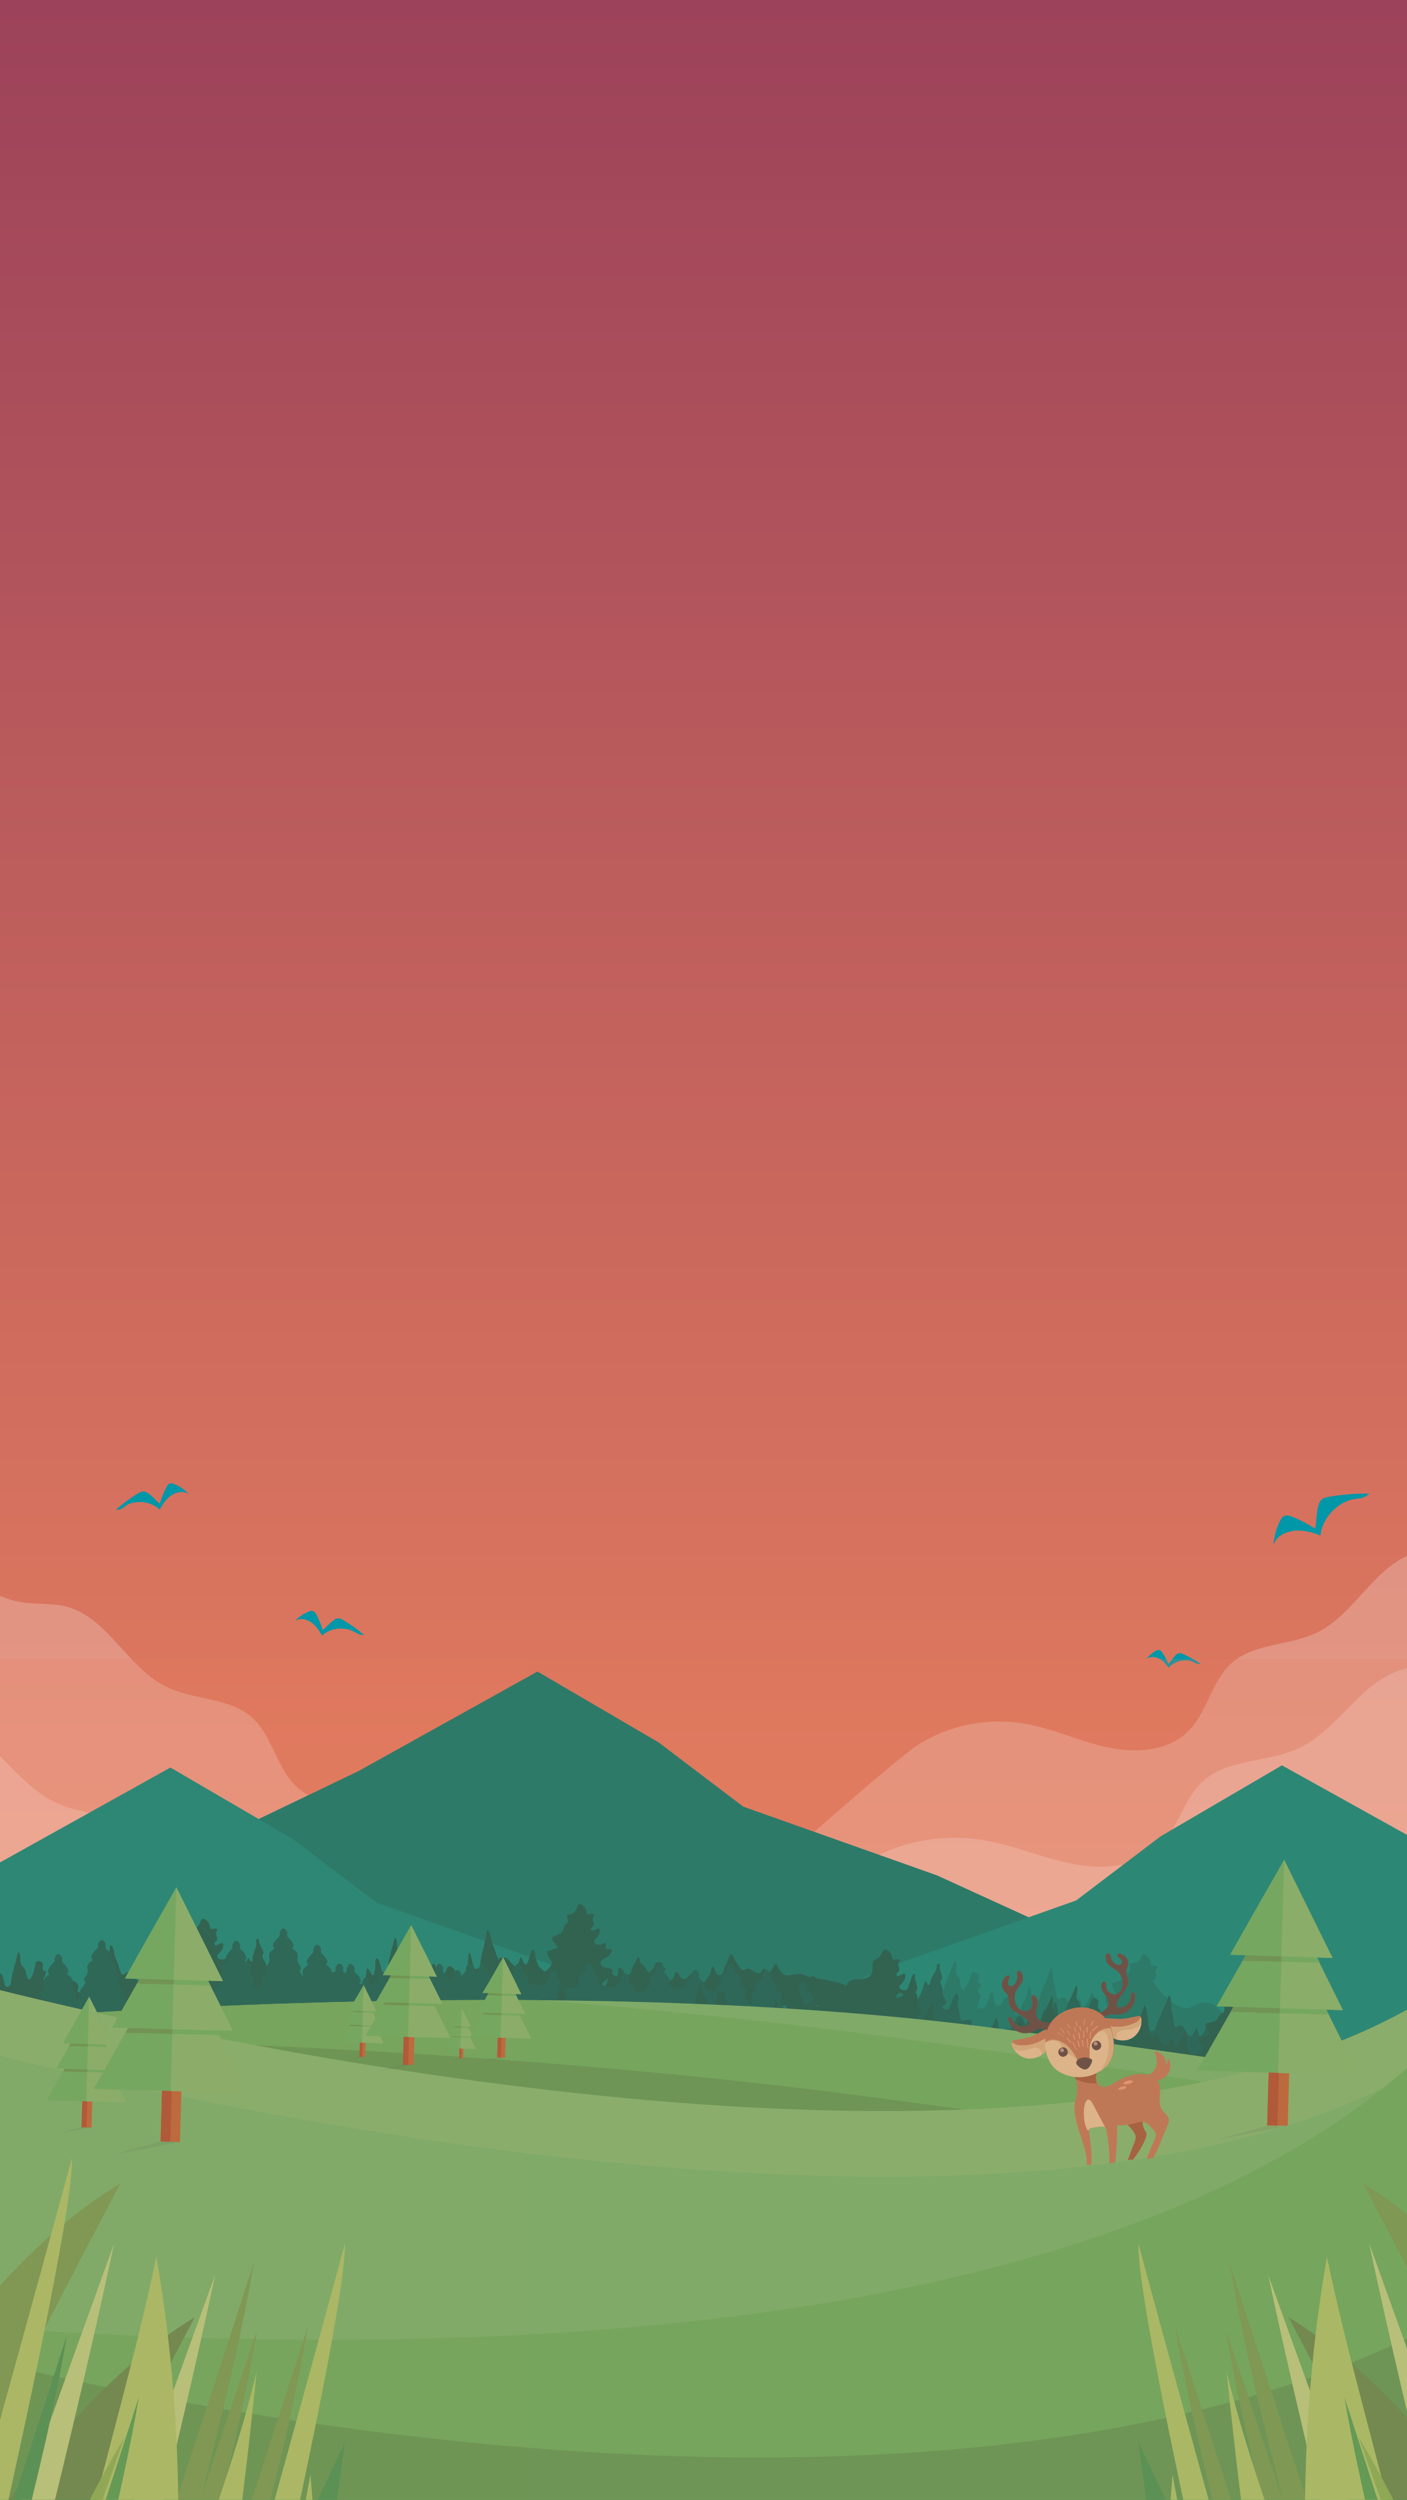 <?xml version="1.0" encoding="utf-8"?>
<!-- Generator: Adobe Illustrator 23.0.1, SVG Export Plug-In . SVG Version: 6.00 Build 0)  -->
<svg version="1.1" id="Livello_1" xmlns="http://www.w3.org/2000/svg" xmlns:xlink="http://www.w3.org/1999/xlink" x="0px" y="0px"
	 viewBox="0 0 450 799.5" style="enable-background:new 0 0 450 799.5;" xml:space="preserve">
<rect x="0" y="0" width="450" height="799.5" fill="#333333" stroke="none"/>
<style type="text/css">
	.st0{fill:url(#BACKGROUND_1_);}
	.st1{opacity:0.23;fill:#FFFFFF;}
	.st2{fill:#00796C;}
	.st3{fill:#00897B;}
	.st4{fill-rule:evenodd;clip-rule:evenodd;fill:#065C4D;}
	.st5{fill-rule:evenodd;clip-rule:evenodd;fill:#036356;}
	.st6{fill-rule:evenodd;clip-rule:evenodd;fill:#00796C;}
	.st7{fill:#68B56A;}
	.st8{fill:#679F51;}
	.st9{fill:#578C4B;}
	.st10{fill:#ADCF80;}
	.st11{fill:#9CC666;}
	.st12{fill:#45A054;}
	.st13{fill:#B7D053;}
	.st14{fill:#7BB354;}
	.st15{fill:#3A9652;}
	.st16{fill:#5BAF5D;}
	.st17{fill:#519B52;}
	.st18{fill:#74B96F;}
	.st19{fill:#0097A8;}
	.st20{fill:#B36535;}
	.st21{fill:#A45130;}
	.st22{fill:#5AB160;}
	.st23{fill:#74B96C;}
	.st24{fill:#559850;}
	.st25{opacity:0.1;}
	.st26{fill:#1B3F51;}
	.st27{fill:#B77754;}
	.st28{fill:#995C39;}
	.st29{fill:#DCC193;}
	.st30{fill:#E19971;}
	.st31{fill:#CDAF7D;}
	.st32{fill:#534740;}
	.st33{fill:#AB9284;}
	.st34{opacity:0.2;fill:url(#SVGID_1_);}
</style>
<linearGradient id="BACKGROUND_1_" gradientUnits="userSpaceOnUse" x1="227.5" y1="615.596" x2="227.5" y2="-0.35">
	<stop  offset="1.343419e-03" style="stop-color:#E57E5F"/>
	<stop  offset="0.997" style="stop-color:#9C425A"/>
</linearGradient>
<rect id="BACKGROUND" x="-22.5" y="-0.4" class="st0" width="500" height="615.9"/>
<g id="OBJECTS">
	<g>
		<path class="st1" d="M487.2,708.6V486.1c-6.2,3.7-12.3,7.7-19.4,8.9c-4.8,0.8-9.8,0.2-14.4,1.4c-13.4,3.5-19.7,19.6-32.1,25.7
			c-8.8,4.3-20.1,3.3-27.4,9.8c-6.4,5.7-7.7,15.6-13.8,21.7c-6.5,6.6-17.1,7.2-26.1,5.2c-9.1-2-17.6-6.1-26.7-7.6
			c-11.7-1.9-24.1,0.6-34.1,7.1c-3.9,2.5-34.4,28-64.9,57.2c2.5,2.3-43.7-37.6-47-39.8c-10-6.4-22.4-9-34.1-7.1
			c-9.1,1.5-17.6,5.6-26.7,7.6c-9,2-19.6,1.3-26.1-5.2c-6.1-6.1-7.4-16-13.8-21.7c-7.3-6.5-18.6-5.5-27.4-9.8
			c-12.5-6.1-18.7-22.3-32.1-25.7c-4.7-1.2-9.7-0.6-14.4-1.4c-7.1-1.2-13.2-5.2-19.4-8.9v205H487.2z"/>
		<path class="st1" d="M465.3,532.2c-5.2,0.8-10.5,0.2-15.6,1.4c-14.5,3.5-21.2,19.6-34.7,25.7c-9.5,4.3-21.7,3.3-29.6,9.8
			c-6.9,5.7-8.3,15.6-14.8,21.7c-7.1,6.6-18.4,7.2-28.1,5.2c-9.8-2-18.9-6.1-28.8-7.6c-12.6-1.9-26,0.6-36.7,7.1
			c-4.2,2.5-37.1,28-70,57.2c2.7,2.3-47.1-37.6-50.7-39.8c-10.8-6.4-24.1-9-36.7-7.1c-9.8,1.5-19,5.6-28.8,7.6
			c-9.8,2-21.1,1.3-28.1-5.2c-6.5-6.1-7.9-16-14.9-21.7c-7.9-6.5-20.1-5.5-29.6-9.8c-12.3-5.6-19-19.5-31.1-24.6v193.5h499V523.3
			C479.5,527.1,472.9,531.1,465.3,532.2z"/>
	</g>
	<g>
		<polygon class="st2" points="401.3,660.1 429,658.9 299.7,599.8 237.7,577.8 210.7,557.3 171.9,534.6 114.7,566.4 73.7,586.1 
			-12.8,623.2 -12.5,660.1 17.7,660.1 		"/>
		<polygon class="st3" points="247.2,660.1 182.4,630.5 120.4,608.5 93.4,588 54.5,565.3 -2.6,597.1 -12.5,601.9 -12.5,660.1 		"/>
		<polygon class="st3" points="487.2,660.1 487.2,605.1 467.2,596.4 410,564.6 371.2,587.3 344.2,607.8 282.2,629.8 215.9,660.1 		
			"/>
	</g>
	<g>
		<path class="st4" d="M73.1,644.3c0.4,0.1,0.7,0.4,0.8,0.7c0,0.4-0.3,0.4-0.7,0.5c-0.4,0.1-0.7,0.2-0.8,0.5
			c8.6-1.2,17.2-2.6,25.7-3.4c20.5-1.9,41.2-3.1,61.7-2.5c11.8,0.3,23.5,1.3,35.3,2.2c-0.5-0.4-0.5-0.8,0.1-1.2
			c0.2-0.1,0.4-0.2,0.6-0.3c0.5-0.3,0.6-0.6,0.2-0.9c-0.3-0.3-0.7-0.5-1-0.7c-0.5-0.3-1-0.6-1.4-0.8c-0.3-0.2-0.3-0.4,0-0.5
			c0.1-0.1,0.3-0.1,0.4-0.2c0.3-0.2,0.7-0.3,1-0.5c0.3-0.2,0.3-0.4,0.1-0.7c-0.2-0.2-0.5-0.4-0.8-0.6c-0.5-0.3-1-0.7-1.5-1
			c-0.5-0.4-0.5-0.5,0.1-0.9c0.7-0.5,1.3-1,1.9-1.6c0.7-0.6,1.1-1.3,1.1-2.2c0-0.3-0.1-0.5-0.5-0.6c-0.6-0.1-1.1-0.2-1.7-0.3
			c-1.2-0.2-1.9-1.2-1.5-1.9c0.3-0.5,0.8-0.9,1.4-1.2c0.9-0.4,1.5-1,1.9-1.7c0.2-0.4,0.2-0.8,0-1.2c-0.1,0-0.2,0-0.3,0
			c-1.1,0.3-1.6,0-1.5-0.9c0-0.2,0.1-0.5,0.1-0.7c0-0.1-0.1-0.3-0.2-0.4c-0.1,0.1-0.3,0.1-0.4,0.2c-0.7,0.4-1.5,0.6-2.3,0.4
			c-0.9-0.2-1.2-1.1-0.6-1.6c0.4-0.4,0.7-0.7,1-1.1c0.4-0.6,0.6-1.2,0.6-1.9c-0.1-0.6-0.4-0.7-1-0.4c-0.3,0.2-0.7,0.4-1,0.5
			c-0.5,0.2-0.9,0-0.9-0.4c0-0.2,0.2-0.5,0.4-0.7c0.6-0.4,0.7-0.9,0.5-1.4c-0.3-0.7-0.5-1.4,0.1-2.2c0.1-0.1,0-0.4-0.2-0.5
			c-0.1-0.1-0.4-0.1-0.6-0.1c-0.2,0-0.5,0.1-0.7,0.1c-0.4,0.1-0.7,0-0.8-0.3c-0.1-0.3-0.1-0.7-0.2-1c-0.3-0.8-0.8-1.5-1.8-1.9
			c-0.3-0.1-0.6-0.1-0.8,0.2c-0.2,0.3-0.3,0.6-0.4,1c-0.4,0.9-0.9,1.9-2.4,2.1c-0.7,0.1-0.8,0.3-0.7,0.8c0.1,0.4,0.1,0.7,0.2,1.1
			c0.1,0.5,0,0.8-0.5,1.1c-0.2,0.1-0.3,0.2-0.4,0.4c-0.3,0.5-0.5,1-0.7,1.6c-0.2,0.4-0.3,0.8-0.7,1c-0.7,0.4-1.4,0.7-2.2,1
			c-0.4,0.1-0.5,0.3-0.5,0.6c0.1,0.9,0.7,1.6,1.4,2.3c0.6,0.5,0.5,0.6-0.2,1c-0.1,0-0.2,0.1-0.3,0.1c-0.6,0.2-1.3,0.4-1.9,0.6
			c-0.3,0.1-0.6,0.2-0.6,0.5c0,0.4,0.1,0.8,0.2,1.2c0.3,0.5,0.7,0.9,1,1.4c0.2,0.3,0.5,0.7,0.3,1.1c-0.4,0.9-1.2,1.6-1.9,2.3
			c-0.1,0.1-0.4,0.1-0.4,0.1c-0.8-0.6-1.7-1.2-2.1-2.1c-0.4-1-0.8-2-0.9-3.1c0-0.5-0.2-0.9-0.3-1.4c0-0.1-0.3-0.2-0.5-0.3
			c-0.1,0.1-0.3,0.2-0.4,0.4c-0.2,0.6-0.4,1.2-0.6,1.8c-0.2,0.8-0.5,1.5-0.8,2.2c-0.1,0.1-0.3,0.3-0.4,0.3c-0.2,0-0.5-0.2-0.6-0.3
			c-0.2-0.4-0.3-0.8-0.5-1.2c-0.1-0.3-0.1-0.7-0.7-0.8c-0.2,0.6-0.3,1.2-0.5,1.7c-0.1,0.3-0.2,0.6-0.4,0.8c-0.3,0.4-0.7,0.4-1.1,0.1
			c-0.3-0.2-0.5-0.5-0.8-0.7c-0.4-0.5-0.8-1-1.3-1.5c-0.5-0.4-1.1-0.6-1.6,0c0,0.1-0.1,0.1-0.2,0.2c-0.4,0.4-1,0.3-1.2-0.1
			c-0.2-0.5-0.4-1-0.6-1.5c-0.3-0.8-0.4-1.6-0.8-2.4c-0.5-0.8-0.6-1.7-0.8-2.5c-0.1-0.6-0.3-1.3-0.5-1.9c-0.1-0.3-0.4-0.5-0.6-0.8
			c-0.1,0-0.1,0-0.2,0c-0.1,0.4-0.1,0.7-0.2,1.1c-0.1,0.7-0.2,1.3-0.4,2c-0.2,0.9-0.4,1.7-0.6,2.6c-0.2,0.8-0.5,1.7-0.6,2.5
			c-0.2,0.9-0.3,1.8-0.4,2.7c-0.1,0.5-0.2,1-0.8,1.3c-0.4,0.2-0.8,0.2-1-0.1c-0.2-0.3-0.3-0.5-0.4-0.8c-0.3-1.1-0.5-2.2-0.8-3.2
			c-0.1-0.3-0.1-0.7-0.6-1c0,0.2-0.1,0.3-0.1,0.4c-0.1,1-0.2,2.1-0.3,3.1c-0.1,0.6-0.3,1.2-0.4,1.8c-0.1,0.4-0.4,0.7-0.5,1
			c-0.2,0.8-0.3,1.6-0.6,2.3c-0.2,0.5-0.5,0.9-1.2,1.2c0-0.2-0.1-0.3-0.1-0.4c-0.1-0.7-0.5-1.3-1.3-1.6c-0.3-0.1-0.4-0.2-0.2-0.5
			c0.5-1,0.2-2.1-0.8-2.7c-0.6-0.4-1.1-0.3-1.4,0.2c-0.2,0.3-0.3,0.7-0.5,1c-0.2,0.5-0.3,0.9-0.6,1.4c-0.1,0.2-0.5,0.4-0.8,0.5
			c-0.4,0.1-0.7-0.1-0.9-0.4c-0.2-0.3-0.4-0.6-0.5-1c-0.2-0.7-0.3-1.3-0.5-2c-0.1-0.3-0.3-0.5-0.5-0.8c-0.5,0.2-0.7,0.5-0.7,0.8
			c-0.1,0.4,0,0.8-0.1,1.2c-0.1,0.8-0.2,1.5-0.5,2.3c-0.2,0.6-0.7,1.1-1.4,1.3c-0.4,0.1-0.7,0-1-0.1c-0.3-0.2-0.3-0.4-0.2-0.7
			c0.4-1,0.5-2,0.4-3c-0.1-0.4-0.2-0.8-0.7-1.1c-0.3-0.2-0.3-0.4-0.2-0.6c0.1-0.2,0.3-0.5,0.4-0.7c0.1-0.4,0.3-0.8,0.4-1.2
			c0.1-0.3-0.1-0.5-0.4-0.5c-0.5-0.1-0.6-0.4-0.6-0.7c0-0.5,0-1,0-1.5c0-0.5-0.7-1-1.4-1c-0.5,0-0.9,0.3-1,0.9c0,0,0,0,0,0.1
			c-0.1,1.1-0.4,2.2-0.8,3.2c-0.2,0.5-0.4,0.9-0.7,1.4c-0.2,0.3-0.5,0.3-0.8,0.1c-0.1-0.1-0.2-0.2-0.2-0.3c-0.2-0.5-0.4-1.1-0.5-1.7
			c-0.1-0.7-0.4-1.3-0.9-1.8c-0.6-0.6-0.9-1.3-0.9-2.1c0-0.5,0-1-0.1-1.5c-0.1-0.4-0.1-0.8-0.6-1.1c0,0.1-0.1,0.1-0.1,0.2
			c-0.3,1.3-0.7,2.6-1,3.9c-0.2,0.9-0.5,1.8-0.7,2.7c-0.2,0.8-0.3,1.5-0.4,2.3c-0.1,0.6-0.2,1.2-0.6,1.7c-0.2,0.2-0.4,0.4-0.8,0.3
			c-0.2-0.1-0.5-0.3-0.6-0.5c-0.2-0.7-0.3-1.4-0.5-2.1c-0.1-0.5-0.4-1-0.6-1.5c-0.1-0.2-0.4-0.3-0.6-0.4c-0.1,0.2-0.3,0.4-0.3,0.6
			c-0.1,0.9,0,1.7-0.1,2.6c-0.1,0.6-0.2,1.3-0.3,1.9c0,0.1-0.2,0.3-0.3,0.3c-0.2,0-0.4-0.1-0.5-0.2c-0.2-0.3-0.4-0.7-0.6-1
			c-0.2-0.4-0.3-0.8-0.9-1c0,0.1-0.1,0.2-0.1,0.3c-0.2,1.7-0.5,3.3-0.7,5c-0.2,1.4-0.5,2.7-1.1,4c-0.2,0.5-0.7,1-1.3,1.3
			c-0.2,0.1-0.4,0.1-0.6,0.1c0-0.1-0.1-0.3-0.1-0.4c0.1-0.2,0.2-0.4,0.4-0.6c0.3-0.6,0.7-1.2,1-1.8c0.2-0.5,0-0.9-0.6-1.2
			c-0.3-0.1-0.5-0.3-0.8-0.4c-1-0.7-1.7-1.5-2.3-2.5c-0.2-0.3-0.5-0.5-0.9-0.5c-0.4,0-0.8,0.1-0.9,0.5c-0.2,0.5-0.3,1-0.4,1.5
			c-0.2,0.7-0.3,1.4-0.5,2c-0.1,0.5-0.7,0.8-1.1,0.8c-0.7,0-1,0.2-0.7,0.7c0.1,0.3,0.3,0.5,0.5,0.8c0.2,0.3,0.2,0.6-0.2,0.7
			c-0.3,0.2-0.6,0.1-0.9,0c-0.9-0.5-1.3-1.2-1.6-2c-0.3-0.7-0.5-1.5-0.8-2.2c-0.1-0.4-0.4-0.7-0.5-1.1c0,0-0.1,0-0.1,0
			c-0.1,0.1-0.2,0.2-0.3,0.3c-0.1,0.5-0.2,1.1-0.3,1.6c-0.1,0.5-0.3,0.9-0.5,1.3c-0.2,0.4-0.4,0.8-0.5,1.2c-0.4,1.1-0.6,2.2-1.1,3.2
			c-0.3,0.8-1.1,1.3-2.3,1.4c-0.5,0-0.9-0.3-0.8-0.7c0-0.2,0.1-0.4,0.3-0.5c0.7-0.8,0.5-1.7-0.2-2.4c-1-0.9-1.6-1.8-1.9-2.9
			c-0.1-0.3-0.3-0.4-0.6-0.4c-0.3,0-0.5,0-0.8,0.1c-0.4,0.2-0.9,0.4-1.3,0.5c-0.4,0.1-0.5,0.1-0.6-0.2c-0.4-1-0.7-2-1.1-2.9
			c-0.4-1.1-0.9-2.1-0.8-3.2c0-0.3,0-0.7-0.1-1c-0.1-0.2-0.2-0.5-0.3-0.7c-0.2-0.3-0.6-0.3-0.7,0c-0.2,0.4-0.4,0.8-0.4,1.1
			c-0.3,1.2-0.5,2.3-0.7,3.5c-0.1,0.6-0.7,0.9-1.5,0.7c-0.8-0.1-1-0.6-0.6-1.1c0.1-0.1,0.2-0.2,0.3-0.3c0.6-0.5,0.7-1,0.2-1.6
			c-0.1-0.2-0.2-0.3-0.3-0.5c-0.5-0.7-1.1-1.4-1.1-2.3c0-0.7-0.3-1.3-0.7-1.8c-0.4-0.6-0.7-1.3-0.2-2c0.1-0.1,0.1-0.3,0.1-0.4
			c-0.2-0.5-0.3-1-0.6-1.4c-0.4-0.8-0.9-1.6-0.9-2.5c0-0.1,0-0.2,0-0.2c-0.1-0.1-0.2-0.3-0.4-0.3c-0.1,0-0.3,0.1-0.4,0.2
			c-0.1,0.1-0.2,0.3-0.1,0.5c0.3,1.2-0.2,2.3-0.6,3.4c-0.3,0.8-0.6,1.7-0.5,2.6c0,0.1,0,0.3-0.1,0.4c0,0.1-0.2,0.2-0.3,0.2
			c-0.1,0-0.3-0.1-0.3-0.2c-0.2-0.3-0.4-0.6-0.6-1c-0.1,0.1-0.3,0.2-0.3,0.3c-0.1,0.3-0.2,0.6-0.3,0.9c-0.2,1.2-0.2,2.4-0.7,3.5
			c0,0.1,0,0.2-0.1,0.3c-0.1,0.5-0.3,1-0.4,1.5c-0.3,0.9-0.6,1.8-0.8,2.7c-0.2,0.9-0.3,1.9-0.6,2.8c-0.2,0.9-0.5,1.8-1.2,2.6
			c-0.1,0.1,0,0.3,0,0.5c0.1,0.3,0.3,0.6,0.3,1c0,0.7-0.2,1-1.1,1.3c-0.3,0.1-0.6,0.3-0.9,0.5C72.2,643.9,72.4,644.2,73.1,644.3z"/>
		<path class="st4" d="M41.2,647.9c11.3,0.7,22.7-0.7,34-2.4c0,0,0,0,0.1,0c0.5-0.3,0.6-0.6,0.2-0.9c-0.3-0.3-0.7-0.5-1-0.7
			c-0.5-0.3-1-0.6-1.4-0.8c-0.3-0.2-0.3-0.4,0-0.5c0.1-0.1,0.3-0.1,0.4-0.2c0.3-0.2,0.7-0.3,1-0.5c0.3-0.2,0.3-0.4,0.1-0.7
			c-0.2-0.2-0.5-0.4-0.8-0.6c-0.5-0.3-1-0.7-1.5-1c-0.5-0.4-0.5-0.5,0.1-0.9c0.7-0.5,1.3-1,1.9-1.6c0.7-0.6,1.1-1.3,1.1-2.2
			c0-0.3-0.1-0.5-0.5-0.6c-0.6-0.1-1.1-0.2-1.7-0.3c-1.2-0.2-1.9-1.2-1.5-1.9c0.3-0.5,0.8-0.9,1.4-1.2c0.9-0.4,1.5-1,1.9-1.7
			c0.2-0.4,0.2-0.8,0-1.2c-0.1,0-0.2,0-0.3,0c-1.1,0.3-1.6,0-1.5-0.9c0-0.2,0.1-0.5,0.1-0.7c0-0.1-0.1-0.3-0.2-0.4
			c-0.1,0.1-0.3,0.1-0.4,0.2c-0.7,0.4-1.5,0.6-2.3,0.4c-0.9-0.2-1.2-1.1-0.6-1.6c0.4-0.4,0.7-0.7,1-1.1c0.4-0.6,0.6-1.2,0.6-1.9
			c-0.1-0.6-0.4-0.7-1-0.4c-0.3,0.2-0.7,0.4-1,0.5c-0.5,0.2-0.9,0-0.9-0.4c0-0.2,0.2-0.5,0.4-0.7c0.6-0.4,0.7-0.9,0.5-1.4
			c-0.3-0.7-0.5-1.4,0.1-2.2c0.1-0.1,0-0.4-0.2-0.5c-0.1-0.1-0.4-0.1-0.6-0.1c-0.2,0-0.5,0.1-0.7,0.1c-0.4,0.1-0.7,0-0.8-0.3
			c-0.1-0.3-0.1-0.7-0.2-1c-0.3-0.8-0.8-1.5-1.8-1.9c-0.3-0.1-0.6-0.1-0.8,0.2c-0.2,0.3-0.3,0.6-0.4,1c-0.4,0.9-0.9,1.9-2.4,2.1
			c-0.7,0.1-0.8,0.3-0.7,0.8c0.1,0.4,0.1,0.7,0.2,1.1c0.1,0.5,0,0.8-0.5,1.1c-0.2,0.1-0.3,0.2-0.4,0.4c-0.3,0.5-0.5,1-0.7,1.6
			c-0.2,0.4-0.3,0.8-0.7,1c-0.7,0.4-1.4,0.7-2.2,1c-0.4,0.1-0.5,0.3-0.5,0.6c0.1,0.9,0.7,1.6,1.4,2.3c0.6,0.5,0.5,0.6-0.2,1
			c-0.1,0-0.2,0.1-0.3,0.1c-0.6,0.2-1.3,0.4-1.9,0.6c-0.3,0.1-0.6,0.2-0.6,0.5c0,0.4,0.1,0.8,0.2,1.2c0.3,0.5,0.7,0.9,1,1.4
			c0.2,0.3,0.5,0.7,0.3,1.1c-0.4,0.9-1.2,1.6-1.9,2.3c-0.1,0.1-0.4,0.1-0.4,0.1c-0.8-0.6-1.7-1.2-2.1-2.1c-0.4-1-0.8-2-0.9-3.1
			c0-0.5-0.2-0.9-0.3-1.4c0-0.1-0.3-0.2-0.5-0.3c-0.1,0.1-0.3,0.2-0.4,0.4c-0.2,0.6-0.4,1.2-0.6,1.8c-0.2,0.8-0.5,1.5-0.8,2.2
			c-0.1,0.1-0.3,0.3-0.4,0.3c-0.2,0-0.5-0.2-0.6-0.3c-0.2-0.4-0.3-0.8-0.5-1.2c-0.1-0.3-0.1-0.7-0.7-0.8c-0.2,0.6-0.3,1.2-0.5,1.7
			c-0.1,0.3-0.2,0.6-0.4,0.8c-0.3,0.4-0.7,0.4-1.1,0.1c-0.3-0.2-0.5-0.5-0.8-0.7c-0.4-0.5-0.8-1-1.3-1.5c-0.5-0.4-1.1-0.6-1.6,0
			c0,0.1-0.1,0.1-0.2,0.2c-0.4,0.4-1,0.3-1.2-0.1c-0.2-0.5-0.4-1-0.6-1.5c-0.3-0.8-0.4-1.6-0.8-2.4c-0.5-0.8-0.6-1.7-0.8-2.5
			c-0.1-0.6-0.3-1.3-0.5-1.9c-0.1-0.3-0.4-0.5-0.6-0.8c-0.1,0-0.1,0-0.2,0c-0.1,0.4-0.1,0.7-0.2,1.1c-0.1,0.7-0.2,1.3-0.4,2
			c-0.2,0.9-0.4,1.7-0.6,2.6c-0.2,0.8-0.5,1.7-0.6,2.5c-0.2,0.9-0.3,1.8-0.4,2.7c-0.1,0.5-0.2,1-0.8,1.3c-0.4,0.2-0.8,0.2-1-0.1
			c-0.2-0.3-0.3-0.5-0.4-0.8c-0.3-1.1-0.5-2.2-0.8-3.2c-0.1-0.3-0.1-0.7-0.6-1c0,0.2-0.1,0.3-0.1,0.4c-0.1,1-0.2,2.1-0.3,3.1
			c-0.1,0.6-0.3,1.2-0.4,1.8c-0.1,0.4-0.4,0.7-0.5,1c-0.2,0.8-0.3,1.6-0.6,2.3c-0.2,0.5-0.5,0.9-1.2,1.2c0-0.2-0.1-0.3-0.1-0.4
			c-0.1-0.7-0.5-1.3-1.3-1.6c-0.3-0.1-0.4-0.2-0.2-0.5c0.5-1,0.2-2.1-0.8-2.7c-0.6-0.4-1.1-0.3-1.4,0.2c-0.2,0.3-0.3,0.7-0.5,1
			c-0.2,0.5-0.3,0.9-0.6,1.4c-0.1,0.2-0.5,0.4-0.8,0.5c-0.4,0.1-0.7-0.1-0.9-0.4c-0.2-0.3-0.4-0.6-0.5-1c-0.2-0.7-0.3-1.3-0.5-2
			c-0.1-0.3-0.3-0.5-0.5-0.8c-0.5,0.2-0.7,0.5-0.7,0.8c-0.1,0.4,0,0.8-0.1,1.2c-0.1,0.8-0.2,1.5-0.5,2.3c-0.2,0.6-0.7,1.1-1.4,1.3
			c-0.4,0.1-0.7,0-1-0.1c-0.3-0.2-0.3-0.4-0.2-0.7c0.4-1,0.5-2,0.4-3c-0.1-0.4-0.2-0.8-0.7-1.1c-0.3-0.2-0.3-0.4-0.2-0.6
			c0.1-0.2,0.3-0.5,0.4-0.7c0.1-0.4,0.3-0.8,0.4-1.2c0.1-0.3-0.1-0.5-0.4-0.5c-0.5-0.1-0.6-0.4-0.6-0.7c0-0.5,0-1,0-1.5
			c0-0.5-0.7-1-1.4-1c-0.5,0-0.9,0.3-1,0.9c0,0,0,0,0,0.1c-0.1,1.1-0.4,2.2-0.8,3.2c-0.2,0.5-0.4,0.9-0.7,1.4
			c-0.2,0.3-0.5,0.3-0.8,0.1c-0.1-0.1-0.2-0.2-0.2-0.3c-0.2-0.5-0.4-1.1-0.5-1.7c-0.1-0.7-0.4-1.3-0.9-1.8c-0.6-0.6-0.9-1.3-0.9-2.1
			c0-0.5,0-1-0.1-1.5c-0.1-0.4-0.1-0.8-0.6-1.1c0,0.1-0.1,0.1-0.1,0.2c-0.3,1.3-0.7,2.6-1,3.9c-0.2,0.9-0.5,1.8-0.7,2.7
			c-0.2,0.8-0.3,1.5-0.4,2.3c-0.1,0.6-0.2,1.2-0.6,1.7c-0.2,0.2-0.4,0.4-0.8,0.3c-0.2-0.1-0.5-0.3-0.6-0.5c-0.2-0.7-0.3-1.4-0.5-2.1
			c-0.1-0.5-0.4-1-0.6-1.5c-0.1-0.2-0.4-0.3-0.6-0.4c-0.1,0.2-0.3,0.4-0.3,0.6c-0.1,0.9,0,1.7-0.1,2.6c-0.1,0.6-0.2,1.3-0.3,1.9
			c0,0.1-0.2,0.3-0.3,0.3c-0.2,0-0.4-0.1-0.5-0.2c-0.2-0.3-0.4-0.7-0.6-1c-0.2-0.4-0.3-0.8-0.9-1c0,0.1-0.1,0.2-0.1,0.3
			c-0.2,1.7-0.5,3.3-0.7,5c-0.2,1.4-0.5,2.7-1.1,4c-0.2,0.5-0.7,1-1.3,1.3C-6.7,644-7,644-7.2,644c0-0.1-0.1-0.3-0.1-0.4
			c0.1-0.2,0.2-0.4,0.4-0.6c0.3-0.6,0.7-1.2,1-1.8c0.2-0.5,0-0.9-0.6-1.2c-0.3-0.1-0.5-0.3-0.8-0.4c-1-0.7-1.7-1.5-2.3-2.5
			c-0.2-0.3-0.5-0.5-0.9-0.5c-0.4,0-0.8,0.1-0.9,0.5c-0.2,0.5-0.3,1-0.4,1.5c-0.2,0.7-0.3,1.4-0.5,2c0,0.1-0.1,0.1-0.1,0.2v9h46.9
			C36.4,648.5,38.7,647.8,41.2,647.9z"/>
		<path class="st4" d="M150.9,639.4c0.4,0,0.7,0.2,0.8,0.4c0,0.1,0,0.1-0.1,0.1c2.8,0,5.6,0.1,8.3,0.1c8,0.2,15.9,0.7,23.8,1.3
			c14.7,0,28.7,0,28.8,0.1h12c0.1,0,0.2,0,0.3,0c0.1,0,0.2,0,0.3,0h3c0.2-0.1,3.7-0.1,4.6,0c0.2,0,0.5,0,0.7,0h40.5
			c-0.1-0.1-0.2-0.2-0.3-0.3c-0.2-0.2-0.3-0.4-0.9-0.5c-0.2,0-0.3-0.1-0.1-0.2c0.1-0.1,0.3-0.1,0.4-0.2c2.6-0.9,2.3-1,0.8-2.4
			c-0.6-0.6-1.8-2.1-2.5-2.5c-1.5-0.9-5.3-1.7-7.3-2.1c-1.3-0.3-2.8-0.1-3.8-1.3c-1.3,1-2.6-0.4-4-0.6c-2.1-0.2-4.8,1.5-6.4-0.6
			c-0.4-0.5-0.8-1.1-0.9-1.6c0-0.2-0.2-0.5-0.3-0.7c0-0.1-0.3-0.1-0.5-0.2c-0.1,0.1-0.3,0.1-0.4,0.2c-0.2,0.3-0.4,0.6-0.6,1
			c-0.2,0.4-0.5,0.8-0.8,1.2c-0.1,0.1-0.3,0.2-0.4,0.2c-0.2,0-0.5-0.1-0.6-0.2c-0.2-0.2-0.3-0.4-0.5-0.6c-0.1-0.2-0.1-0.3-0.7-0.4
			c-0.2,0.3-0.3,0.6-0.5,0.9c-0.1,0.1-0.2,0.3-0.4,0.4c-0.3,0.2-0.7,0.2-1.1,0.1c-0.3-0.1-0.5-0.3-0.8-0.4c-0.4-0.3-0.8-0.5-1.3-0.8
			c-0.5-0.2-1.1-0.3-1.6,0c0,0-0.1,0.1-0.2,0.1c-0.4,0.2-1,0.2-1.2-0.1c-0.2-0.3-0.4-0.5-0.6-0.8c-0.3-0.4-0.4-0.9-0.8-1.3
			c-0.5-0.4-0.6-0.9-0.8-1.3c-0.1-0.3-0.3-0.7-0.5-1c-0.1-0.2-0.4-0.3-0.6-0.4c-0.1,0-0.1,0-0.2,0c-0.1,0.2-0.1,0.4-0.2,0.6
			c-0.1,0.4-0.2,0.7-0.4,1.1c-0.2,0.5-0.4,0.9-0.6,1.4c-0.2,0.4-0.5,0.9-0.6,1.3c-0.2,0.5-0.3,1-0.4,1.5c-0.1,0.3-0.2,0.5-0.8,0.7
			c-0.4,0.1-0.8,0.1-1-0.1c-0.2-0.1-0.3-0.3-0.4-0.4c-0.3-0.6-0.5-1.1-0.8-1.7c-0.1-0.2-0.1-0.4-0.6-0.5c0,0.1-0.1,0.1-0.1,0.2
			c-0.1,0.5-0.2,1.1-0.3,1.6c-0.1,0.3-0.3,0.6-0.4,1c-0.1,0.2-0.4,0.4-0.5,0.5c-0.2,0.4-0.3,0.8-0.6,1.2c-0.2,0.3-0.5,0.5-1.2,0.6
			c0-0.1-0.1-0.1-0.1-0.2c-0.1-0.4-0.5-0.7-1.3-0.9c-0.3-0.1-0.4-0.1-0.2-0.2c0.5-0.5,0.2-1.1-0.8-1.4c-0.6-0.2-1.1-0.2-1.4,0.1
			c-0.2,0.2-0.3,0.3-0.5,0.5c-0.2,0.2-0.3,0.5-0.6,0.7c-0.1,0.1-0.5,0.2-0.8,0.3c-0.4,0.1-0.7-0.1-0.9-0.2c-0.2-0.2-0.4-0.3-0.5-0.5
			c-0.2-0.4-0.3-0.7-0.5-1.1c-0.1-0.1-0.3-0.3-0.5-0.4c-0.5,0.1-0.7,0.3-0.7,0.4c-0.1,0.2,0,0.4-0.1,0.6c-0.1,0.4-0.2,0.8-0.5,1.2
			c-0.2,0.3-0.7,0.6-1.4,0.7c-0.4,0.1-0.7,0-1-0.1c-0.3-0.1-0.3-0.2-0.2-0.4c0.4-0.5,0.5-1.1,0.4-1.6c-0.1-0.2-0.2-0.4-0.7-0.6
			c-0.3-0.1-0.3-0.2-0.2-0.3c0.1-0.1,0.3-0.2,0.4-0.4c0.1-0.2,0.3-0.4,0.4-0.6c0.1-0.1-0.1-0.2-0.4-0.3c-0.5-0.1-0.6-0.2-0.6-0.4
			c0-0.3,0-0.5,0-0.8c0-0.3-0.7-0.5-1.4-0.5c-0.5,0-0.9,0.2-1,0.5c0,0,0,0,0,0c-0.1,0.6-0.4,1.2-0.8,1.7c-0.2,0.2-0.4,0.5-0.7,0.7
			c-0.2,0.2-0.5,0.2-0.8,0c-0.1,0-0.2-0.1-0.2-0.2c-0.2-0.3-0.4-0.6-0.5-0.9c-0.1-0.4-0.4-0.7-0.9-1c-0.6-0.3-0.9-0.7-0.9-1.1
			c0-0.3,0-0.5-0.1-0.8c-0.1-0.2-0.1-0.4-0.6-0.6c0,0-0.1,0.1-0.1,0.1c-0.3,0.7-0.7,1.4-1,2c-0.2,0.5-0.5,0.9-0.7,1.4
			c-0.2,0.4-0.3,0.8-0.4,1.2c-0.1,0.3-0.2,0.6-0.6,0.9c-0.2,0.1-0.4,0.2-0.8,0.2c-0.2,0-0.5-0.2-0.6-0.3c-0.2-0.4-0.3-0.8-0.5-1.1
			c-0.1-0.3-0.4-0.5-0.6-0.8c-0.1-0.1-0.4-0.1-0.6-0.2c-0.1,0.1-0.3,0.2-0.3,0.3c-0.1,0.5,0,0.9-0.1,1.4c-0.1,0.3-0.2,0.7-0.3,1
			c0,0.1-0.2,0.2-0.3,0.1c-0.2,0-0.4-0.1-0.5-0.1c-0.2-0.2-0.4-0.4-0.6-0.5c-0.2-0.2-0.3-0.4-0.9-0.6c0,0.1-0.1,0.1-0.1,0.1
			c-0.2,0.9-0.5,1.8-0.7,2.6c-0.2,0.7-0.5,1.4-1.1,2.1c-0.2,0.3-0.7,0.5-1.3,0.7c-0.2,0-0.4,0-0.6,0c0-0.1-0.1-0.2-0.1-0.2
			c0.1-0.1,0.2-0.2,0.4-0.3c0.3-0.3,0.7-0.6,1-0.9c0.2-0.3,0-0.5-0.6-0.6c-0.3-0.1-0.5-0.1-0.8-0.2c-1-0.4-1.7-0.8-2.3-1.3
			c-0.2-0.2-0.5-0.3-0.9-0.3c-0.4,0-0.8,0.1-0.9,0.2c-0.2,0.3-0.3,0.5-0.4,0.8c-0.2,0.4-0.3,0.7-0.5,1.1c-0.1,0.2-0.7,0.4-1.1,0.4
			c-0.7,0-1,0.1-0.7,0.4c0.1,0.1,0.3,0.3,0.5,0.4c0.2,0.2,0.2,0.3-0.2,0.4c-0.3,0.1-0.6,0.1-0.9,0c-0.9-0.3-1.3-0.6-1.6-1
			c-0.3-0.4-0.5-0.8-0.8-1.2c-0.1-0.2-0.4-0.4-0.5-0.6c0,0-0.1,0-0.1,0c-0.1,0.1-0.2,0.1-0.3,0.2c-0.1,0.3-0.2,0.6-0.3,0.8
			c-0.1,0.2-0.3,0.5-0.5,0.7c-0.2,0.2-0.4,0.4-0.5,0.6c-0.4,0.6-0.6,1.1-1.1,1.7c-0.3,0.4-1.1,0.7-2.3,0.7c-0.5,0-0.9-0.1-0.8-0.4
			c0-0.1,0.1-0.2,0.3-0.3c0.7-0.4,0.5-0.9-0.2-1.3c-1-0.5-1.6-1-1.9-1.5c-0.1-0.1-0.3-0.2-0.6-0.2c-0.3,0-0.5,0-0.8,0.1
			c-0.4,0.1-0.9,0.2-1.3,0.3c-0.4,0.1-0.5,0-0.6-0.1c-0.4-0.5-0.7-1-1.1-1.6c-0.4-0.6-0.9-1.1-0.8-1.7c0-0.2,0-0.4-0.1-0.5
			c-0.1-0.1-0.2-0.2-0.3-0.4c-0.2-0.2-0.6-0.1-0.7,0c-0.2,0.2-0.4,0.4-0.4,0.6c-0.3,0.6-0.5,1.2-0.7,1.8c-0.1,0.3-0.7,0.5-1.5,0.4
			c-0.8-0.1-1-0.3-0.6-0.6c0.1,0,0.2-0.1,0.3-0.1c0.6-0.3,0.7-0.5,0.2-0.8c-0.1-0.1-0.2-0.2-0.3-0.3c-0.5-0.4-1.1-0.8-1.1-1.2
			c0-0.4-0.3-0.7-0.7-1c-0.4-0.3-0.7-0.7-0.2-1c0.1-0.1,0.1-0.1,0.1-0.2c-0.2-0.2-0.3-0.5-0.6-0.7c-0.4-0.4-0.9-0.8-0.9-1.3
			c0,0,0-0.1,0-0.1c-0.1-0.1-0.2-0.1-0.4-0.1c-0.1,0-0.3,0.1-0.4,0.1c-0.1,0.1-0.2,0.2-0.1,0.3c0.3,0.6-0.2,1.2-0.6,1.8
			c-0.3,0.4-0.6,0.9-0.5,1.4c0,0.1,0,0.2-0.1,0.2c0,0-0.2,0.1-0.3,0.1c-0.1,0-0.3,0-0.3-0.1c-0.2-0.2-0.4-0.3-0.6-0.5
			c-0.1,0.1-0.3,0.1-0.3,0.1c-0.1,0.2-0.2,0.3-0.3,0.5c-0.2,0.6-0.2,1.3-0.7,1.9c0,0,0,0.1-0.1,0.1c-0.1,0.3-0.3,0.5-0.4,0.8
			c-0.3,0.5-0.6,0.9-0.8,1.4c-0.2,0.5-0.3,1-0.6,1.5c-0.2,0.5-0.5,1-1.2,1.4c-0.1,0.1,0,0.2,0,0.3c0.1,0.2,0.3,0.3,0.3,0.5
			c0,0.4-0.2,0.6-1.1,0.7c-0.3,0.1-0.6,0.1-0.9,0.2C150,639.1,150.1,639.3,150.9,639.4z"/>
		<path class="st5" d="M159.9,640c21.3,0.6,42.6,3.2,63.9,4.2c2.2,0.1,4.3,0.2,6.5,0.2c1.1-1.5,1.9-3,2.1-4.1
			c0.5-3.3-1.6-3.1-4.3-3.5c-2.6-0.5-5.6-1.6-8.3-1.3c-4.2,0.4-7.4,2.3-11.9,2c-4.6-0.3-8.7-2-13.3-2c-6.1-0.1-11.9,0.8-18,0.1
			c-5.2-0.6-8.6-1.9-13.9-0.7c-3.9,0.9-6.2,1.9-10.1,1.7c-1.9-0.1-3.8-0.1-5.8-0.2c-2.5-0.1-4.9-0.8-7.3-1c-3.3-0.3-6.2,1.1-9.5,1.3
			c-3.5,0.2-6.9-0.7-10.2-1.4c-1.5-0.4-3-0.7-4.6-0.8c-1.5-0.1-2.8,0.1-4.2-0.5c-1.6-0.6-3-3.3-4.7-3.3c-0.7,0-2.8,2.2-3.2,2.8
			c-1.7,2-2.1,5.4-1.9,8.6C120.7,640.6,140.3,639.5,159.9,640z"/>
		<path class="st5" d="M31.4,648.3v1.4h2.2v-1.6c1.3,0.1,2.5,0.2,3.7,0.2c1.2-0.4,2.5-0.5,3.9-0.5c0.1,0,0.2,0,0.4,0
			c0.1-0.1,0.2-0.3,0.3-0.4c0.2-0.4-0.1-1-0.1-1.3c0.2-0.3,0.6-0.7,0.5-0.9c-0.3-0.8-0.7-1.5-1-2.2c-0.2-0.3-0.6-0.8-0.6-1
			c0.5-1.1-0.2-1.9-0.7-2.7c-0.4-0.7-1.1-1.3-0.5-2.3c0.1-0.1-0.1-0.3-0.2-0.5c-0.3-0.5-0.8-1-1-1.5c-0.2-0.4-1-0.9-0.2-1.5
			c0.1-0.1,0-0.9-0.2-1.2c-0.7-0.7-1-1.4-0.8-2.4c0.3-1.4-0.4-2.3-1.6-2.9c-0.1,0-0.1-0.1-0.1-0.2c0.8-0.9,0.2-1.5-0.2-2.3
			c-0.5-0.8-1.8-1.1-1.4-2.5c0.1-0.4-0.4-1-0.8-1.4c-0.2-0.2-0.7,0-1.1,0c0,0.7-1,1.1-0.5,1.9c0.1,0.1-0.1,0.3-0.2,0.5
			c-0.5,0.6-1.2,1.2-1.6,1.9c-0.4,0.6-0.7,1.4,0.1,2c-0.5,0.4-1,0.7-1.4,1.1c-0.2,0.3-0.4,0.7-0.4,1.1c0.2,1.2,0.3,2.4-0.8,3.3
			c-0.2,0.2-0.3,0.9-0.2,1c0.9,0.8,0.1,1.2-0.3,1.8c-0.4,0.6-1.1,1.4-1,1.8c0.5,1.1-0.1,1.6-0.6,2.3c-0.2,0.2-0.5,0.5-0.5,0.7
			c-0.2,1.5-0.5,3-1.5,4.3c-0.2,0.2-0.3,0.6-0.3,0.9c0.1,0.3,0.3,0.6,0.6,1c-0.6,0.8-0.5,1.5,0.6,2c0.3,0.1,0.7,0,1,0
			C27,648.3,29.1,648.3,31.4,648.3z"/>
		<path class="st5" d="M41.2,647.9c5.6,0.3,11.3,0.2,16.9-0.3c0,0,0-0.1-0.1-0.1c-0.2-0.3-0.6-0.8-0.6-1c0.5-1.1-0.2-1.9-0.7-2.7
			c-0.4-0.7-1.1-1.3-0.5-2.3c0.1-0.1-0.1-0.3-0.2-0.5c-0.3-0.5-0.8-1-1-1.5c-0.2-0.4-1-0.9-0.2-1.5c0.1-0.1,0-0.9-0.2-1.2
			c-0.7-0.7-1-1.4-0.8-2.4c0.3-1.4-0.4-2.3-1.6-2.9c-0.1,0-0.1-0.1-0.1-0.2c0.8-0.9,0.2-1.5-0.2-2.3c-0.5-0.8-1.8-1.1-1.4-2.5
			c0.1-0.4-0.4-1-0.8-1.4c-0.2-0.2-0.7,0-1.1,0c0,0.7-1,1.1-0.5,1.9c0.1,0.1-0.1,0.3-0.2,0.5c-0.5,0.6-1.2,1.2-1.6,1.9
			c-0.4,0.6-0.7,1.4,0.1,2c-0.5,0.4-1,0.7-1.4,1.1c-0.2,0.3-0.4,0.7-0.4,1.1c0.2,1.2,0.3,2.4-0.8,3.3c-0.2,0.2-0.3,0.9-0.2,1
			c0.9,0.8,0.1,1.2-0.3,1.8c-0.4,0.6-1.1,1.4-1,1.8c0.5,1.1-0.1,1.6-0.6,2.3c-0.2,0.2-0.5,0.5-0.5,0.7c-0.1,1.2-0.4,2.4-0.9,3.4
			C40.7,647.9,40.9,647.9,41.2,647.9z"/>
		<path class="st5" d="M69.6,646.4c-0.1-0.6-0.5-1.2-0.8-1.7c-0.4-0.7-1.1-1.3-0.5-2.3c0.1-0.1-0.1-0.3-0.2-0.5
			c-0.3-0.5-0.8-1-1-1.5c-0.2-0.4-1-0.9-0.2-1.5c0.1-0.1,0-0.9-0.2-1.2c-0.7-0.7-1-1.4-0.8-2.4c0.3-1.4-0.4-2.3-1.6-2.9
			c-0.1,0-0.1-0.1-0.1-0.2c0.8-0.9,0.2-1.5-0.2-2.3c-0.5-0.8-1.8-1.1-1.4-2.5c0.1-0.4-0.4-1-0.8-1.4c-0.2-0.2-0.7,0-1.1,0
			c0,0.7-1,1.1-0.5,1.9c0.1,0.1-0.1,0.3-0.2,0.5c-0.5,0.6-1.2,1.2-1.6,1.9c-0.4,0.6-0.7,1.4,0.1,2c-0.5,0.4-1,0.7-1.4,1.1
			c-0.2,0.3-0.4,0.7-0.4,1.1c0.2,1.2,0.3,2.4-0.8,3.3c-0.2,0.2-0.3,0.9-0.2,1c0.9,0.8,0.1,1.2-0.3,1.8c-0.4,0.6-1.1,1.4-1,1.8
			c0.5,1.1-0.1,1.6-0.6,2.3c-0.2,0.2-0.5,0.5-0.5,0.7c-0.1,0.9-0.2,1.8-0.6,2.6C58.3,647.7,63.9,647.1,69.6,646.4z"/>
		<path class="st5" d="M66.4,646.3c-0.1,0.2-0.2,0.3-0.3,0.5c6.2-0.8,12.5-1.7,18.7-2.6c-0.2-0.3-0.3-0.7-0.5-1
			c-0.2-0.3-0.6-0.8-0.6-1c0.5-1.1-0.2-1.9-0.7-2.7c-0.4-0.7-1.1-1.3-0.5-2.3c0.1-0.1-0.1-0.3-0.2-0.5c-0.3-0.5-0.8-1-1-1.5
			c-0.2-0.4-1-0.9-0.2-1.5c0.1-0.1,0-0.9-0.2-1.2c-0.7-0.7-1-1.4-0.8-2.4c0.3-1.4-0.4-2.3-1.6-2.9c-0.1,0-0.1-0.1-0.1-0.2
			c0.8-0.9,0.2-1.5-0.2-2.3c-0.5-0.8-1.8-1.1-1.4-2.5c0.1-0.4-0.4-1-0.8-1.4c-0.2-0.2-0.7,0-1.1,0c0,0.7-1,1.1-0.5,1.9
			c0.1,0.1-0.1,0.3-0.2,0.5c-0.5,0.6-1.2,1.2-1.6,1.9c-0.4,0.6-0.7,1.4,0.1,2c-0.5,0.4-1,0.7-1.4,1.1c-0.2,0.3-0.4,0.7-0.4,1.1
			c0.2,1.2,0.3,2.4-0.8,3.3c-0.2,0.2-0.3,0.9-0.2,1c0.9,0.8,0.1,1.2-0.3,1.8c-0.4,0.6-1.1,1.4-1,1.8c0.5,1.1-0.1,1.6-0.6,2.3
			c-0.2,0.2-0.5,0.5-0.5,0.7c-0.2,1.5-0.5,3-1.5,4.3c-0.2,0.2-0.3,0.6-0.3,0.9C65.9,645.7,66.2,645.9,66.4,646.3z"/>
		<path class="st5" d="M81.5,642.5c-0.6,0.8-0.5,1.5,0.6,2c0,0,0.1,0,0.1,0c5.3-0.8,10.7-1.5,16-2c0.6-0.1,1.2-0.1,1.8-0.2
			c0.2-0.3,0.5-0.7,0.4-0.8c-0.3-0.8-0.7-1.5-1-2.2c-0.2-0.3-0.6-0.8-0.6-1c0.5-1.1-0.2-1.9-0.7-2.7c-0.4-0.7-1.1-1.3-0.5-2.3
			c0.1-0.1-0.1-0.3-0.2-0.5c-0.3-0.5-0.8-1-1-1.5c-0.2-0.4-1-0.9-0.2-1.5c0.1-0.1,0-0.9-0.2-1.2c-0.7-0.7-1-1.4-0.8-2.4
			c0.3-1.4-0.4-2.3-1.6-2.9c-0.1,0-0.1-0.1-0.1-0.2c0.8-0.9,0.2-1.5-0.2-2.3c-0.5-0.8-1.8-1.1-1.4-2.5c0.1-0.4-0.4-1-0.8-1.4
			c-0.2-0.2-0.7,0-1.1,0c0,0.7-1,1.1-0.5,1.9c0.1,0.1-0.1,0.3-0.2,0.5c-0.5,0.6-1.2,1.2-1.6,1.9c-0.4,0.6-0.7,1.4,0.1,2
			c-0.5,0.4-1,0.7-1.4,1.1c-0.2,0.3-0.4,0.7-0.4,1.1c0.2,1.2,0.3,2.4-0.8,3.3c-0.2,0.2-0.3,0.9-0.2,1c0.9,0.8,0.1,1.2-0.3,1.8
			c-0.4,0.6-1.1,1.4-1,1.8c0.5,1.1-0.1,1.6-0.6,2.3c-0.2,0.2-0.5,0.5-0.5,0.7c-0.2,1.5-0.5,3-1.5,4.3c-0.2,0.2-0.3,0.6-0.3,0.9
			C80.9,641.9,81.2,642.1,81.5,642.5z"/>
		<path class="st5" d="M98.1,642.6c3.7-0.3,7.5-0.7,11.3-0.9c-0.2-0.3-0.3-0.6-0.5-0.9c-0.4-0.7-1.1-1.3-0.5-2.3
			c0.1-0.1-0.1-0.3-0.2-0.5c-0.3-0.5-0.8-1-1-1.5c-0.2-0.4-1-0.9-0.2-1.5c0.1-0.1,0-0.9-0.2-1.2c-0.7-0.7-1-1.4-0.8-2.4
			c0.3-1.4-0.4-2.3-1.6-2.9c-0.1,0-0.1-0.1-0.1-0.2c0.8-0.9,0.2-1.5-0.2-2.3c-0.5-0.8-1.8-1.1-1.4-2.5c0.1-0.4-0.4-1-0.8-1.4
			c-0.2-0.2-0.7,0-1.1,0c0,0.7-1,1.1-0.5,1.9c0.1,0.1-0.1,0.3-0.2,0.5c-0.5,0.6-1.2,1.2-1.6,1.9c-0.4,0.6-0.7,1.4,0.1,2
			c-0.5,0.4-1,0.7-1.4,1.1c-0.2,0.3-0.4,0.7-0.4,1.1c0.2,1.2,0.3,2.4-0.8,3.3c-0.2,0.2-0.3,0.9-0.2,1c0.9,0.8,0.1,1.2-0.3,1.8
			c-0.4,0.6-1.1,1.4-1,1.8c0.5,1.1-0.1,1.6-0.6,2.3c-0.2,0.2-0.5,0.5-0.5,0.7c-0.1,0.6-0.1,1.1-0.3,1.6
			C94.8,642.9,96.5,642.7,98.1,642.6z"/>
		<path class="st5" d="M106.9,641.8c3.6-0.3,7.3-0.6,10.9-0.8c0.1-0.2,0-0.9-0.3-1.1c-0.7-0.7-1-1.4-0.8-2.4
			c0.3-1.4-0.4-2.3-1.6-2.9c-0.1,0-0.1-0.1-0.1-0.2c0.8-0.9,0.2-1.5-0.2-2.3c-0.5-0.8-1.8-1.1-1.4-2.5c0.1-0.4-0.4-1-0.8-1.4
			c-0.2-0.2-0.7,0-1.1,0c0,0.7-1,1.1-0.5,1.9c0.1,0.1-0.1,0.3-0.2,0.5c-0.5,0.6-1.2,1.2-1.6,1.9c-0.4,0.6-0.7,1.4,0.1,2
			c-0.5,0.4-1,0.7-1.4,1.1c-0.2,0.3-0.4,0.7-0.4,1.1c0.2,1.2,0.3,2.4-0.8,3.3c-0.2,0.2-0.3,0.9-0.2,1
			C106.9,641.3,107,641.6,106.9,641.8z"/>
		<path class="st5" d="M117.4,641c3-0.2,6.1-0.4,9.1-0.5c0-0.1,0-0.2,0-0.2c0.3-1.4-0.4-2.3-1.6-2.9c-0.1,0-0.1-0.1-0.1-0.2
			c0.8-0.9,0.2-1.5-0.2-2.3c-0.5-0.8-1.8-1.1-1.4-2.5c0.1-0.4-0.4-1-0.8-1.4c-0.2-0.2-0.7,0-1.1,0c0,0.7-1,1.1-0.5,1.9
			c0.1,0.1-0.1,0.3-0.2,0.5c-0.5,0.6-1.2,1.2-1.6,1.9c-0.4,0.6-0.7,1.4,0.1,2c-0.5,0.4-1,0.7-1.4,1.1c-0.2,0.3-0.4,0.7-0.4,1.1
			C117.4,640,117.5,640.5,117.4,641z"/>
		<path class="st5" d="M137.2,640.1c0-0.1-0.1-0.1-0.1-0.2c-0.7-0.7-1-1.4-0.8-2.4c0.3-1.4-0.4-2.3-1.6-2.9c-0.1,0-0.1-0.1-0.1-0.2
			c0.8-0.9,0.2-1.5-0.2-2.3c-0.5-0.8-1.8-1.1-1.4-2.5c0.1-0.4-0.4-1-0.8-1.4c-0.2-0.2-0.7,0-1.1,0c0,0.7-1,1.1-0.5,1.9
			c0.1,0.1-0.1,0.3-0.2,0.5c-0.5,0.6-1.2,1.2-1.6,1.9c-0.4,0.6-0.7,1.4,0.1,2c-0.5,0.4-1,0.7-1.4,1.1c-0.2,0.3-0.4,0.7-0.4,1.1
			c0.2,1.2,0.3,2.4-0.8,3.3c-0.1,0.1-0.2,0.3-0.2,0.6C129.7,640.3,133.5,640.2,137.2,640.1z"/>
		<path class="st5" d="M144.8,639.9c3.6,0,7.3,0,10.9,0c0,0,0-0.1-0.1-0.1c-0.7-0.7-1-1.4-0.8-2.4c0.3-1.4-0.4-2.3-1.6-2.9
			c-0.1,0-0.1-0.1-0.1-0.2c0.8-0.9,0.2-1.5-0.2-2.3c-0.5-0.8-1.8-1.1-1.4-2.5c0.1-0.4-0.4-1-0.8-1.4c-0.2-0.2-0.7,0-1.1,0
			c0,0.7-1,1.1-0.5,1.9c0.1,0.1-0.1,0.3-0.2,0.5c-0.5,0.6-1.2,1.2-1.6,1.9c-0.4,0.6-0.7,1.4,0.1,2c-0.5,0.4-1,0.7-1.4,1.1
			c-0.2,0.3-0.4,0.7-0.4,1.1C145.8,637.9,145.9,639,144.8,639.9z"/>
		<path class="st5" d="M150.8,639.9c0-0.1,0-0.2,0-0.4c0.3-1.4-0.4-2.3-1.6-2.9c-0.1,0-0.1-0.1-0.1-0.2c0.8-0.9,0.2-1.5-0.2-2.3
			c-0.5-0.8-1.8-1.1-1.4-2.5c0.1-0.4-0.4-1-0.8-1.4c-0.2-0.2-0.7,0-1.1,0c0,0.7-1,1.1-0.5,1.9c0.1,0.1-0.1,0.3-0.2,0.5
			c-0.5,0.6-1.2,1.2-1.6,1.9c-0.4,0.6-0.7,1.4,0.1,2c-0.5,0.4-1,0.7-1.4,1.1c-0.2,0.3-0.4,0.7-0.4,1.1c0.1,0.4,0.1,0.9,0.1,1.3
			C144.7,639.9,147.7,639.9,150.8,639.9z"/>
		<path class="st5" d="M145.9,639.9C145.9,639.9,145.9,639.9,145.9,639.9c-0.7-0.7-1-1.4-0.8-2.4c0.3-1.4-0.4-2.3-1.6-2.9
			c-0.1,0-0.1-0.1-0.1-0.2c0.8-0.9,0.2-1.5-0.2-2.3c-0.5-0.8-1.8-1.1-1.4-2.5c0.1-0.4-0.4-1-0.8-1.4c-0.2-0.2-0.7,0-1.1,0
			c0,0.7-1,1.1-0.5,1.9c0.1,0.1-0.1,0.3-0.2,0.5c-0.5,0.6-1.2,1.2-1.6,1.9c-0.4,0.6-0.7,1.4,0.1,2c-0.5,0.4-1,0.7-1.4,1.1
			c-0.2,0.3-0.4,0.7-0.4,1.1c0.2,1.2,0.3,2.4-0.8,3.3c0,0-0.1,0.1-0.1,0.2C138.6,640,142.2,640,145.9,639.9z"/>
		<path class="st5" d="M131.9,640.3c3-0.1,6.1-0.2,9.1-0.3c0-0.1,0-0.3,0-0.4c0.3-1.4-0.4-2.3-1.6-2.9c-0.1,0-0.1-0.1-0.1-0.2
			c0.8-0.9,0.2-1.5-0.2-2.3c-0.5-0.8-1.8-1.1-1.4-2.5c0.1-0.4-0.4-1-0.8-1.4c-0.2-0.2-0.7,0-1.1,0c0,0.7-1,1.1-0.5,1.9
			c0.1,0.1-0.1,0.3-0.2,0.5c-0.5,0.6-1.2,1.2-1.6,1.9c-0.4,0.6-0.7,1.4,0.1,2c-0.5,0.4-1,0.7-1.4,1.1c-0.2,0.3-0.4,0.7-0.4,1.1
			C131.9,639.2,131.9,639.8,131.9,640.3z"/>
		<path class="st5" d="M123.8,640.2c-0.2,0.2-0.5,0.3-0.7,0.5c2.2-0.1,4.4-0.2,6.6-0.3c0,0-0.1-0.1-0.1-0.2c0.8-0.9,0.2-1.5-0.2-2.3
			c-0.5-0.8-1.8-1.1-1.4-2.5c0.1-0.4-0.4-1-0.8-1.4c-0.2-0.2-0.7,0-1.1,0c0,0.7-1,1.1-0.5,1.9c0.1,0.1-0.1,0.3-0.2,0.5
			c-0.5,0.6-1.2,1.2-1.6,1.9C123.3,638.8,123,639.6,123.8,640.2z"/>
		<path class="st5" d="M121.6,640.8c-0.2-0.8-0.8-1.4-1.6-1.8c-0.1,0-0.1-0.1-0.1-0.2c0.8-0.9,0.2-1.5-0.2-2.3
			c-0.5-0.8-1.8-1.1-1.4-2.5c0.1-0.4-0.4-1-0.8-1.4c-0.2-0.2-0.7,0-1.1,0c0,0.7-1,1.1-0.5,1.9c0.1,0.1-0.1,0.3-0.2,0.5
			c-0.5,0.6-1.2,1.2-1.6,1.9c-0.4,0.6-0.7,1.4,0.1,2c-0.5,0.4-1,0.7-1.4,1.1c-0.2,0.3-0.4,0.7-0.4,1.1c0,0.1,0,0.3,0.1,0.4
			C115.4,641.2,118.5,641,121.6,640.8z"/>
		<path class="st5" d="M103,642.1c3.6-0.3,7.2-0.6,10.9-0.9c0.1-0.1,0.1-0.1,0.2-0.2c0.1-0.1,0-0.9-0.2-1.2c-0.7-0.7-1-1.4-0.8-2.4
			c0.3-1.4-0.4-2.3-1.6-2.9c-0.1,0-0.1-0.1-0.1-0.2c0.8-0.9,0.2-1.5-0.2-2.3c-0.5-0.8-1.8-1.1-1.4-2.5c0.1-0.4-0.4-1-0.8-1.4
			c-0.2-0.2-0.7,0-1.1,0c0,0.7-1,1.1-0.5,1.9c0.1,0.1-0.1,0.3-0.2,0.5c-0.5,0.6-1.2,1.2-1.6,1.9c-0.4,0.6-0.7,1.4,0.1,2
			c-0.5,0.4-1,0.7-1.4,1.1c-0.2,0.3-0.4,0.7-0.4,1.1c0.2,1.2,0.3,2.4-0.8,3.3c-0.2,0.2-0.3,0.9-0.2,1
			C103.3,641.5,103.3,641.8,103,642.1z"/>
		<path class="st5" d="M129.8,640.3c0.2-1.3-0.5-2.1-1.6-2.7c-0.1,0-0.1-0.1-0.1-0.2c0.8-0.9,0.2-1.5-0.2-2.3
			c-0.5-0.8-1.8-1.1-1.4-2.5c0.1-0.4-0.4-1-0.8-1.4c-0.2-0.2-0.7,0-1.1,0c0,0.7-1,1.1-0.5,1.9c0.1,0.1-0.1,0.3-0.2,0.5
			c-0.5,0.6-1.2,1.2-1.6,1.9c-0.4,0.6-0.7,1.4,0.1,2c-0.5,0.4-1,0.7-1.4,1.1c-0.2,0.3-0.4,0.7-0.4,1.1c0.1,0.4,0.1,0.8,0.1,1.1
			C123.6,640.6,126.7,640.5,129.8,640.3z"/>
		<path class="st5" d="M149,639.9c3.6,0,7.3,0,10.9,0.1c0-0.1-0.1-0.1-0.1-0.1c-0.7-0.7-1-1.4-0.8-2.4c0.3-1.4-0.4-2.3-1.6-2.9
			c-0.1,0-0.1-0.1-0.1-0.2c0.8-0.9,0.2-1.5-0.2-2.3c-0.5-0.8-1.8-1.1-1.4-2.5c0.1-0.4-0.4-1-0.8-1.4c-0.2-0.2-0.7,0-1.1,0
			c0,0.7-1,1.1-0.5,1.9c0.1,0.1-0.1,0.3-0.2,0.5c-0.5,0.6-1.2,1.2-1.6,1.9c-0.4,0.6-0.7,1.4,0.1,2c-0.5,0.4-1,0.7-1.4,1.1
			c-0.2,0.3-0.4,0.7-0.4,1.1C149.9,637.9,150,639,149,639.9z"/>
		<path class="st5" d="M171.4,640.6c0-0.3-0.1-0.5-0.3-0.7c-0.7-0.7-1-1.4-0.8-2.4c0.3-1.4-0.4-2.3-1.6-2.9c-0.1,0-0.1-0.1-0.1-0.2
			c0.8-0.9,0.2-1.5-0.2-2.3c-0.5-0.8-1.8-1.1-1.4-2.5c0.1-0.4-0.4-1-0.8-1.4c-0.2-0.2-0.7,0-1.1,0c0,0.7-1,1.1-0.5,1.9
			c0.1,0.1-0.1,0.3-0.2,0.5c-0.5,0.6-1.2,1.2-1.6,1.9c-0.4,0.6-0.7,1.4,0.1,2c-0.5,0.4-1,0.7-1.4,1.1c-0.2,0.3-0.4,0.7-0.4,1.1
			c0.2,1.2,0.3,2.4-0.8,3.3c0,0,0,0.1-0.1,0.1C163.9,640.2,167.6,640.4,171.4,640.6z"/>
		<path class="st5" d="M172.4,640.6c3.2,0.2,6.3,0.4,9.5,0.6c-0.3-0.5-0.4-1.1-0.2-1.7c0.3-1.4-0.4-2.3-1.6-2.9
			c-0.1,0-0.1-0.1-0.1-0.2c0.8-0.9,0.2-1.5-0.2-2.3c-0.5-0.8-1.8-1.1-1.4-2.5c0.1-0.4-0.4-1-0.8-1.4c-0.2-0.2-0.7,0-1.1,0
			c0,0.7-1,1.1-0.5,1.9c0.1,0.1-0.1,0.3-0.2,0.5c-0.5,0.6-1.2,1.2-1.6,1.9c-0.4,0.6-0.7,1.4,0.1,2c-0.5,0.4-1,0.7-1.4,1.1
			c-0.2,0.3-0.4,0.7-0.4,1.1C172.5,639.4,172.6,640,172.4,640.6z"/>
		<path class="st5" d="M183,641.3c3.6,0.3,7.2,0.6,10.9,0.8c-0.3-0.3-0.5-0.7,0.1-1.1c0.1-0.1,0-0.9-0.2-1.2c-0.7-0.7-1-1.4-0.8-2.4
			c0.3-1.4-0.4-2.3-1.6-2.9c-0.1,0-0.1-0.1-0.1-0.2c0.8-0.9,0.2-1.5-0.2-2.3c-0.5-0.8-1.8-1.1-1.4-2.5c0.1-0.4-0.4-1-0.8-1.4
			c-0.2-0.2-0.7,0-1.1,0c0,0.7-1,1.1-0.5,1.9c0.1,0.1-0.1,0.3-0.2,0.5c-0.5,0.6-1.2,1.2-1.6,1.9c-0.4,0.6-0.7,1.4,0.1,2
			c-0.5,0.4-1,0.7-1.4,1.1c-0.2,0.3-0.4,0.7-0.4,1.1c0.2,1.2,0.3,2.4-0.8,3.3c-0.2,0.2-0.3,0.9-0.2,1
			C182.9,641.1,182.9,641.2,183,641.3z"/>
		<path class="st5" d="M194.9,642.3c3.4,0.3,6.9,0.6,10.3,0.8c0-0.1-0.1-0.1-0.1-0.2c-0.7-0.7-1-1.4-0.8-2.4
			c0.3-1.4-0.4-2.3-1.6-2.9c-0.1,0-0.1-0.1-0.1-0.2c0.8-0.9,0.2-1.5-0.2-2.3c-0.5-0.8-1.8-1.1-1.4-2.5c0.1-0.4-0.4-1-0.8-1.4
			c-0.2-0.2-0.7,0-1.1,0c0,0.7-1,1.1-0.5,1.9c0.1,0.1-0.1,0.3-0.2,0.5c-0.5,0.6-1.2,1.2-1.6,1.9c-0.4,0.6-0.7,1.4,0.1,2
			c-0.5,0.4-1,0.7-1.4,1.1c-0.2,0.3-0.4,0.7-0.4,1.1C195.2,640.6,195.3,641.5,194.9,642.3z"/>
		<path class="st5" d="M204.8,643.1c4.3,0.3,8.6,0.6,12.9,0.9c-0.3-0.4-0.7-0.9-0.9-1.3c-0.2-0.4-1-0.9-0.2-1.5
			c0.1-0.1,0-0.9-0.2-1.2c-0.7-0.7-1-1.4-0.8-2.4c0.3-1.4-0.4-2.3-1.6-2.9c-0.1,0-0.1-0.1-0.1-0.2c0.8-0.9,0.2-1.5-0.2-2.3
			c-0.5-0.8-1.8-1.1-1.4-2.5c0.1-0.4-0.4-1-0.8-1.4c-0.2-0.2-0.7,0-1.1,0c0,0.7-1,1.1-0.5,1.9c0.1,0.1-0.1,0.3-0.2,0.5
			c-0.5,0.6-1.2,1.2-1.6,1.9c-0.4,0.6-0.7,1.4,0.1,2c-0.5,0.4-1,0.7-1.4,1.1c-0.2,0.3-0.4,0.7-0.4,1.1c0.2,1.2,0.3,2.4-0.8,3.3
			c-0.2,0.2-0.3,0.9-0.2,1c0.9,0.8,0.1,1.2-0.3,1.8C205,642.8,204.9,642.9,204.8,643.1z"/>
		<path class="st5" d="M217,643.9c2.2,0.1,4.5,0.3,6.7,0.4c1.4,0.1,2.9,0.1,4.3,0.1c-0.3-0.4-0.8-0.8-0.1-1.3c0.1-0.1,0-0.9-0.2-1.2
			c-0.7-0.7-1-1.4-0.8-2.4c0.3-1.4-0.4-2.3-1.6-2.9c-0.1,0-0.1-0.1-0.1-0.2c0.8-0.9,0.2-1.5-0.2-2.3c-0.5-0.8-1.8-1.1-1.4-2.5
			c0.1-0.4-0.4-1-0.8-1.4c-0.2-0.2-0.7,0-1.1,0c0,0.7-1,1.1-0.5,1.9c0.1,0.1-0.1,0.3-0.2,0.5c-0.5,0.6-1.2,1.2-1.6,1.9
			c-0.4,0.6-0.7,1.4,0.1,2c-0.5,0.4-1,0.7-1.4,1.1c-0.2,0.3-0.4,0.7-0.4,1.1c0.2,1.2,0.3,2.4-0.8,3.3c-0.2,0.2-0.3,0.9-0.2,1
			C217.1,643.3,217.2,643.6,217,643.9z"/>
		<path class="st5" d="M240.7,644.5c0-0.1-0.1-0.3-0.2-0.4c-0.3-0.5-0.8-1-1-1.5c-0.2-0.4-1-0.9-0.2-1.5c0.1-0.1,0-0.9-0.2-1.2
			c-0.7-0.7-1-1.4-0.8-2.4c0.3-1.4-0.4-2.3-1.6-2.9c-0.1,0-0.1-0.1-0.1-0.2c0.8-0.9,0.2-1.5-0.2-2.3c-0.5-0.8-1.8-1.1-1.4-2.5
			c0.1-0.4-0.4-1-0.8-1.4c-0.2-0.2-0.7,0-1.1,0c0,0.7-1,1.1-0.5,1.9c0.1,0.1-0.1,0.3-0.2,0.5c-0.5,0.6-1.2,1.2-1.6,1.9
			c-0.4,0.6-0.7,1.4,0.1,2c-0.5,0.4-1,0.7-1.4,1.1c-0.2,0.3-0.4,0.7-0.4,1.1c0.2,1.2,0.3,2.4-0.8,3.3c-0.2,0.2-0.3,0.9-0.2,1
			c0.9,0.8,0.1,1.2-0.3,1.8c-0.4,0.5-1,1.2-1,1.6C231.4,644.5,236.1,644.5,240.7,644.5z"/>
		<path class="st5" d="M239.3,644.5c3.8,0,7.7,0,11.5,0c-0.3-0.4-1-0.8-0.1-1.5c0.1-0.1,0-0.9-0.2-1.2c-0.7-0.7-1-1.4-0.8-2.4
			c0.3-1.4-0.4-2.3-1.6-2.9c-0.1,0-0.1-0.1-0.1-0.2c0.8-0.9,0.2-1.5-0.2-2.3c-0.5-0.8-1.8-1.1-1.4-2.5c0.1-0.4-0.4-1-0.8-1.4
			c-0.2-0.2-0.7,0-1.1,0c0,0.7-1,1.1-0.5,1.9c0.1,0.1-0.1,0.3-0.2,0.5c-0.5,0.6-1.2,1.2-1.6,1.9c-0.4,0.6-0.7,1.4,0.1,2
			c-0.5,0.4-1,0.7-1.4,1.1c-0.2,0.3-0.4,0.7-0.4,1.1c0.2,1.2,0.3,2.4-0.8,3.3c-0.2,0.2-0.3,0.9-0.2,1
			C240.1,643.6,239.7,644,239.3,644.5z"/>
		<path class="st5" d="M252.1,644.6c3.2,0.1,6.4,0.2,9.6,0.5c-0.3-0.5-0.4-1.1-0.3-1.8c0.3-1.4-0.4-2.3-1.6-2.9
			c-0.1,0-0.1-0.1-0.1-0.2c0.8-0.9,0.2-1.5-0.2-2.3c-0.5-0.8-1.8-1.1-1.4-2.5c0.1-0.4-0.4-1-0.8-1.4c-0.2-0.2-0.7,0-1.1,0
			c0,0.7-1,1.1-0.5,1.9c0.1,0.1-0.1,0.3-0.2,0.5c-0.5,0.6-1.2,1.2-1.6,1.9c-0.4,0.6-0.7,1.4,0.1,2c-0.5,0.4-1,0.7-1.4,1.1
			c-0.2,0.3-0.4,0.7-0.4,1.1C252.2,643.1,252.3,643.9,252.1,644.6z"/>
		<path class="st5" d="M8.9,649.8h19.5c0,0,0,0,0-0.1c-0.3-0.8-0.7-1.5-1-2.2c-0.2-0.3-0.6-0.8-0.6-1c0.5-1.1-0.2-1.9-0.7-2.7
			c-0.4-0.7-1.1-1.3-0.5-2.3c0.1-0.1-0.1-0.3-0.2-0.5c-0.3-0.5-0.8-1-1-1.5c-0.2-0.4-1-0.9-0.2-1.5c0.1-0.1,0-0.9-0.2-1.2
			c-0.7-0.7-1-1.4-0.8-2.4c0.3-1.4-0.4-2.3-1.6-2.9c-0.1,0-0.1-0.1-0.1-0.2c0.8-0.9,0.2-1.5-0.2-2.3c-0.5-0.8-1.8-1.1-1.4-2.5
			c0.1-0.4-0.4-1-0.8-1.4c-0.2-0.2-0.7,0-1.1,0c0,0.7-1,1.1-0.5,1.9c0.1,0.1-0.1,0.3-0.2,0.5c-0.5,0.6-1.2,1.2-1.6,1.9
			c-0.4,0.6-0.7,1.4,0.1,2c-0.5,0.4-1,0.7-1.4,1.1c-0.2,0.3-0.4,0.7-0.4,1.1c0.2,1.2,0.3,2.4-0.8,3.3c-0.2,0.2-0.3,0.9-0.2,1
			c0.9,0.8,0.1,1.2-0.3,1.8c-0.4,0.6-1.1,1.4-1,1.8c0.5,1.1-0.1,1.6-0.6,2.3c-0.2,0.2-0.5,0.5-0.5,0.7c-0.2,1.5-0.5,3-1.5,4.3
			C9,649,8.8,649.4,8.9,649.8C8.9,649.7,8.9,649.7,8.9,649.8z"/>
		<path class="st4" d="M177.6,641c1.4,0.1,2.7,0.2,4.1,0.3c-0.1-0.2-0.2-0.4-0.3-0.6c-0.4-0.6-0.7-1.3-0.2-2
			c0.1-0.1,0.1-0.3,0.1-0.4c-0.2-0.5-0.3-1-0.6-1.4c-0.4-0.8-0.9-1.6-0.9-2.5c0-0.1,0-0.2,0-0.2c-0.1-0.1-0.2-0.3-0.4-0.3
			c-0.1,0-0.3,0.1-0.4,0.2c-0.1,0.1-0.2,0.3-0.1,0.5c0.3,1.2-0.2,2.3-0.6,3.4c-0.3,0.8-0.6,1.7-0.5,2.6
			C177.7,640.8,177.6,640.9,177.6,641z"/>
		<path class="st4" d="M223.8,644.3c3,0.1,6.1,0.2,9.1,0.2c0-0.2,0-0.3,0-0.5c-0.1-0.4-0.2-0.8-0.7-1.1c-0.3-0.2-0.3-0.4-0.2-0.6
			c0.1-0.2,0.3-0.5,0.4-0.7c0.1-0.4,0.3-0.8,0.4-1.2c0.1-0.3-0.1-0.5-0.4-0.5c-0.5-0.1-0.6-0.4-0.6-0.7c0-0.5,0-1,0-1.5
			c0-0.5-0.7-1-1.4-1c-0.5,0-0.9,0.3-1,0.9c0,0,0,0,0,0.1c-0.1,1.1-0.4,2.2-0.8,3.2c-0.2,0.5-0.4,0.9-0.7,1.4
			c-0.2,0.3-0.5,0.3-0.8,0.1c-0.1-0.1-0.2-0.2-0.2-0.3c-0.2-0.5-0.4-1.1-0.5-1.7c-0.1-0.7-0.4-1.3-0.9-1.8c-0.6-0.6-0.9-1.3-0.9-2.1
			c0-0.5,0-1-0.1-1.5c-0.1-0.4-0.1-0.8-0.6-1.1c0,0.1-0.1,0.1-0.1,0.2c-0.3,1.3-0.7,2.6-1,3.9c-0.2,0.9-0.5,1.8-0.7,2.7
			c-0.2,0.8-0.3,1.5-0.4,2.3c-0.1,0.5-0.2,1-0.4,1.4C221.9,644.2,222.8,644.2,223.8,644.3z"/>
		<path class="st4" d="M293.1,644.1c-0.6-0.1-1.1-0.2-1.7-0.3c-1.2-0.2-1.9-1.2-1.5-1.9c0.3-0.5,0.8-0.9,1.4-1.2
			c0.9-0.4,1.5-1,1.9-1.7c0.2-0.4,0.2-0.8,0-1.2c-0.1,0-0.2,0-0.3,0c-1.1,0.3-1.6,0-1.5-0.9c0-0.2,0.1-0.5,0.1-0.7
			c0-0.1-0.1-0.3-0.2-0.4c-0.1,0.1-0.3,0.1-0.4,0.2c-0.7,0.4-1.5,0.6-2.3,0.4c-0.9-0.2-1.2-1.1-0.6-1.6c0.4-0.4,0.7-0.7,1-1.1
			c0.4-0.6,0.6-1.2,0.6-1.9c-0.1-0.6-0.4-0.7-1-0.4c-0.3,0.2-0.7,0.4-1,0.5c-0.5,0.2-0.9,0-0.9-0.4c0-0.2,0.2-0.5,0.4-0.7
			c0.6-0.4,0.7-0.9,0.5-1.4c-0.3-0.7-0.5-1.4,0.1-2.2c0.1-0.1,0-0.4-0.2-0.5c-0.1-0.1-0.4-0.1-0.6-0.1c-0.2,0-0.5,0.1-0.7,0.1
			c-0.4,0.1-0.7,0-0.8-0.3c-0.1-0.3-0.1-0.7-0.2-1c-0.3-0.8-0.8-1.5-1.8-1.9c-0.3-0.1-0.6-0.1-0.8,0.2c-0.7,1.2-0.9,1.9-2,2.7
			c-1.2,0.9-1.3,0-1.5,1.7c-0.2,1.7,0.5,3-1.4,4.2c-1.6,1-3.7,0.4-5.3,1c-1.8,0.7-1.8,2.6-2.6,4.2c-0.5-0.3-1.1-0.7-1.7-0.8
			c-0.5,1.1-1.2,0.7-2,1.1c0.1-0.1-2.2,1-1.4,1.2c-0.9-0.2-1.5,0.4-1.5,1.3c-1.6-0.7-0.7,2.8-3.1,0.6c-0.5-0.4-1.1-0.6-1.6,0
			c0,0.1-0.1,0.1-0.2,0.2c-0.4,0.4-1,0.3-1.2-0.1c-0.2-0.5-0.4-1-0.6-1.5c-0.3-0.8-0.4-1.6-0.8-2.4c-0.5-0.8-0.6-1.7-0.8-2.5
			c-0.1-0.6-0.3-1.3-0.5-1.9c-0.1-0.3-0.4-0.5-0.6-0.8c-0.1,0-0.1,0-0.2,0c-0.1,0.4-0.1,0.7-0.2,1.1c-0.1,0.7-0.2,1.3-0.4,2
			c-0.2,0.9-0.4,1.7-0.6,2.6c-0.2,0.8-0.5,1.7-0.6,2.5c-0.2,0.9-0.3,1.8-0.4,2.7c-0.1,0.5-0.2,1-0.8,1.3c-0.4,0.2-0.8,0.2-1-0.1
			c-0.2-0.3-0.3-0.5-0.4-0.8c-0.3-1.1-0.5-2.2-0.8-3.2c-0.1-0.3-0.1-0.7-0.6-1c0,0.2-0.1,0.3-0.1,0.4c-0.1,1-0.2,2.1-0.3,3.1
			c-0.1,0.6-0.3,1.2-0.4,1.8c-0.1,0.2-0.2,0.3-0.3,0.5c10.8,0,21.7,0.5,32.2,3.4c4.1-0.1,8.1,0,12.1,0.3c0.5-0.4,1.1-0.8,1.5-1.3
			c0.7-0.6,1.1-1.3,1.1-2.2C293.6,644.4,293.5,644.2,293.1,644.1z"/>
		<path class="st4" d="M219.4,644c-0.2-0.6-0.3-1.3-0.5-1.9c-0.1-0.5-0.4-1-0.6-1.5c-0.1-0.2-0.4-0.3-0.6-0.4
			c-0.1,0.2-0.3,0.4-0.3,0.6c-0.1,0.9,0,1.7-0.1,2.6c0,0.2-0.1,0.4-0.1,0.6C218,644,218.7,644,219.4,644z"/>
		<path class="st6" d="M284.3,644.2c0,0-0.1,0-0.1,0v3.6c10.9,0.3,21.7,2.2,32.4,3.5c12.9,1.6,25.8,3,38.6,4.8
			c12.5,1.7,25,3.8,37.2,6.8c3.3-3.9,5.8-9.3,4.8-13.3c-1.3-5.1-2.6-3-5.5-5.2c-3.4-2.6-2.6-4-7-3.9c-1.7,0-3.9,1.9-5,1.8
			c-1.8-0.1-3.4-0.9-5-2c-2.5-1.9-4.6-4.6-6.1-6.7c0.5-0.4,1.3-1.4,1.1-2.1c-0.2-0.7-0.3-1.5,0.4-2.1c0.1-0.1,0-0.4-0.1-0.5
			c-0.1-0.1-0.4-0.2-0.6-0.2c-0.2,0-0.5,0-0.7,0c-0.4,0-0.7-0.1-0.7-0.4c0-0.3,0-0.7-0.1-1c-0.1-0.8-0.6-1.6-1.6-2.1
			c-0.3-0.2-0.6-0.2-0.8,0c-0.2,0.3-0.4,0.6-0.6,0.9c-0.6,0.9-1.1,1.7-2.7,1.8c-0.7,0-0.8,0.2-0.8,0.7c0,0.4,0,0.7,0.1,1.1
			c0.1,0.5-0.1,0.8-0.7,1c-0.2,0.1-0.4,0.2-0.5,0.3c-0.3,0.5-0.6,1-0.9,1.5c-0.2,0.4-0.4,0.7-0.9,0.9c-0.7,0.3-1.5,0.5-2.3,0.7
			c-0.5,0.1-0.5,0.2-0.5,0.6c0,0.9,0.5,1.7,1.1,2.5c0.5,0.6,0.5,0.7-0.3,1c-0.1,0-0.2,0.1-0.3,0.1c-0.7,0.1-1.3,0.2-2,0.3
			c-0.3,0-0.6,0.1-0.6,0.4c0,0.4-0.1,0.8,0.1,1.2c0.2,0.5,0.5,1,0.8,1.5c0.2,0.4,0.4,0.7,0.1,1.1c-0.5,0.8-1.4,1.4-2.2,2
			c-0.1,0.1-0.4,0-0.4,0c-0.8-0.7-1.5-1.4-1.8-2.3c-0.3-1-0.5-2.1-0.4-3.2c0-0.5,0-0.9-0.1-1.4c0-0.1-0.3-0.3-0.4-0.4
			c-0.1,0.1-0.3,0.2-0.4,0.3c-0.3,0.6-0.5,1.2-0.8,1.7c-0.3,0.7-0.7,1.4-1.1,2.1c-0.1,0.1-0.3,0.3-0.5,0.3c-0.2,0-0.5-0.2-0.5-0.4
			c-0.2-0.4-0.2-0.8-0.3-1.2c-0.1-0.3-0.1-0.7-0.6-0.9c-0.3,0.6-0.5,1.1-0.8,1.6c-0.1,0.3-0.3,0.5-0.5,0.7c-0.3,0.3-0.7,0.3-1.1,0
			c-0.3-0.3-0.5-0.6-0.7-0.8c-0.4-0.5-0.7-1.1-1.1-1.6c-0.4-0.5-1-0.7-1.6-0.2c-0.1,0-0.1,0.1-0.2,0.1c-0.5,0.3-1,0.2-1.1-0.3
			c-0.2-0.5-0.2-1-0.3-1.6c-0.2-0.8-0.1-1.7-0.5-2.5c-0.3-0.9-0.4-1.7-0.4-2.6c0-0.7-0.1-1.3-0.2-2c-0.1-0.3-0.3-0.6-0.4-0.9
			c-0.1,0-0.1,0-0.2,0c-0.1,0.3-0.2,0.7-0.3,1c-0.2,0.6-0.4,1.3-0.6,1.9c-0.3,0.8-0.6,1.6-1,2.4c-0.3,0.8-0.7,1.6-1,2.4
			c-0.3,0.9-0.6,1.8-0.8,2.7c-0.1,0.5-0.4,1-1,1.2c-0.4,0.2-0.8,0.1-1-0.3c-0.2-0.3-0.3-0.6-0.3-0.9c-0.1-1.1-0.2-2.2-0.4-3.3
			c-0.1-0.3,0-0.7-0.5-1.1c-0.1,0.1-0.1,0.2-0.2,0.3c-0.2,1-0.4,2-0.7,3c-0.2,0.6-0.4,1.2-0.7,1.7c-0.2,0.3-0.5,0.6-0.6,1
			c-0.3,0.7-0.5,1.5-0.9,2.2c-0.2,0.5-0.6,0.9-1.4,1c0-0.2,0-0.3,0-0.4c0-0.7-0.3-1.3-1.1-1.8c-0.3-0.2-0.3-0.3-0.2-0.5
			c0.6-0.9,0.5-2-0.4-2.8c-0.5-0.4-1.1-0.5-1.5,0c-0.3,0.3-0.4,0.6-0.6,0.9c-0.2,0.4-0.4,0.9-0.7,1.3c-0.2,0.2-0.5,0.4-0.9,0.4
			c-0.4,0-0.7-0.2-0.8-0.5c-0.2-0.3-0.3-0.7-0.4-1c-0.1-0.7-0.1-1.4-0.3-2.1c0-0.3-0.2-0.6-0.4-0.8c-0.5,0.2-0.8,0.4-0.8,0.7
			c-0.1,0.4-0.1,0.8-0.3,1.2c-0.2,0.7-0.4,1.5-0.8,2.2c-0.3,0.5-0.8,1-1.6,1.1c-0.4,0.1-0.7-0.1-1-0.3c-0.2-0.2-0.3-0.4-0.2-0.7
			c0.5-0.9,0.8-1.9,0.8-2.9c0-0.4-0.1-0.9-0.5-1.2c-0.3-0.2-0.3-0.4-0.1-0.7c0.1-0.2,0.3-0.4,0.4-0.6c0.2-0.4,0.4-0.7,0.5-1.1
			c0.1-0.2-0.1-0.5-0.4-0.6c-0.5-0.2-0.6-0.5-0.5-0.8c0.1-0.5,0.2-1,0.2-1.5c0-0.5-0.6-1.1-1.3-1.2c-0.5-0.1-0.9,0.2-1.1,0.8
			c0,0,0,0,0,0.1c-0.2,1.1-0.7,2.1-1.3,3.1c-0.3,0.4-0.5,0.9-0.9,1.3c-0.2,0.3-0.6,0.3-0.8-0.1c-0.1-0.1-0.2-0.2-0.2-0.3
			c-0.1-0.6-0.3-1.1-0.3-1.7c0-0.7-0.2-1.3-0.7-1.9c-0.5-0.7-0.7-1.4-0.6-2.2c0.1-0.5,0.2-1,0.1-1.5c0-0.4,0-0.8-0.5-1.2
			c-0.1,0.1-0.1,0.1-0.1,0.1c-0.5,1.2-1,2.5-1.5,3.7c-0.4,0.9-0.7,1.7-1.1,2.6c-0.3,0.7-0.5,1.5-0.7,2.2c-0.2,0.6-0.3,1.1-0.8,1.6
			c-0.2,0.2-0.5,0.4-0.8,0.2c-0.2-0.1-0.5-0.4-0.5-0.6c-0.1-0.7-0.1-1.4-0.2-2.2c-0.1-0.5-0.2-1-0.4-1.6c-0.1-0.2-0.3-0.3-0.5-0.5
			c-0.1,0.2-0.4,0.3-0.4,0.5c-0.2,0.8-0.3,1.7-0.4,2.5c-0.1,0.6-0.4,1.2-0.6,1.9c0,0.1-0.3,0.3-0.3,0.2c-0.2-0.1-0.4-0.2-0.5-0.3
			c-0.2-0.3-0.3-0.7-0.4-1.1c-0.2-0.4-0.2-0.8-0.7-1.2c-0.1,0.1-0.1,0.2-0.1,0.2c-0.5,1.6-0.9,3.2-1.4,4.8c-0.4,1.3-0.9,2.6-1.6,3.8
			c-0.3,0.5-0.8,0.9-1.5,1.2c-0.2,0.1-0.4,0-0.6,0c0-0.2-0.1-0.3,0-0.4c0.1-0.2,0.3-0.4,0.4-0.6c0.4-0.5,0.9-1.1,1.2-1.6
			c0.3-0.5,0.1-0.9-0.4-1.3c-0.2-0.2-0.5-0.3-0.7-0.5c-0.9-0.8-1.5-1.8-1.9-2.8c-0.1-0.3-0.4-0.6-0.8-0.6c-0.4-0.1-0.8,0-1,0.3
			c-0.3,0.5-0.4,1-0.6,1.5c-0.3,0.6-0.5,1.3-0.8,2c-0.2,0.4-0.8,0.7-1.2,0.6c-0.4-0.1-0.7,0-0.8,0.2v0.6c0.1,0.2,0.2,0.5,0.4,0.7
			C284.7,643.9,284.6,644.1,284.3,644.2z"/>
		<path class="st5" d="M328.8,652.8c8.8,1.1,17.6,2.1,26.4,3.3c10,1.4,20,3,29.8,5.1c4.9,1.1,9.7,2.6,14.7,3.7
			c3.6,0.8,7,2.5,10.6,3.1c3.2,0.6,8.6,3.8,10.9,2.7c3.5-1.7,5.7-8.9,8.2-11.8c1.5-1.8-4.1-9.3-7.5-9.5c-2.9-0.1-5.7-0.9-8.4-1.3
			c-5-0.7-4.9,0.1-4.2-4.3c-0.4,0.1-3,0.5-2.9-0.3c0.1-0.2,0.2-0.5,0.5-0.6c0.7-0.3,0.8-0.7,0.7-1.3c-0.2-0.7-0.3-1.5,0.4-2.1
			c0.1-0.1,0-0.4-0.1-0.5c-0.1-0.1-0.4-0.2-0.6-0.2c-0.2,0-0.5,0-0.7,0c-0.4,0-0.7-0.1-0.7-0.5c0-0.3,0-0.7,0-1
			c-0.1-0.8-0.5-1.6-1.5-2.2c-0.3-0.2-0.6-0.2-0.8,0c-0.2,0.3-0.4,0.6-0.6,0.9c-0.6,0.9-1.2,1.7-2.7,1.7c-0.7,0-0.8,0.2-0.9,0.7
			c0,0.4,0,0.7,0,1.1c0,0.5-0.1,0.8-0.7,1c-0.2,0.1-0.4,0.2-0.5,0.3c-0.3,0.5-0.7,0.9-1,1.4c-0.2,0.3-0.4,0.7-0.9,0.9
			c-0.7,0.2-1.5,0.5-2.3,0.6c-0.5,0.1-0.5,0.2-0.6,0.5c-0.1,0.9,0.4,1.7,1,2.5c0.5,0.6,0.4,0.7-0.3,1c-0.1,0-0.2,0.1-0.3,0.1
			c-0.7,0.1-1.3,0.2-2,0.2c-0.3,0-0.6,0.1-0.6,0.4c0,0.4-0.1,0.8,0,1.2c0.2,0.5,0.5,1,0.8,1.5c0.2,0.4,0.4,0.7,0.1,1.1
			c-0.5,0.8-1.4,1.4-2.3,2c-0.1,0.1-0.4,0-0.4,0c-0.7-0.7-1.5-1.5-1.7-2.4c-0.2-1.1-0.5-2.1-0.3-3.2c0.1-0.5,0-0.9-0.1-1.4
			c0-0.1-0.3-0.3-0.4-0.4c-0.1,0.1-0.3,0.2-0.4,0.3c-0.3,0.6-0.6,1.1-0.9,1.7c-0.4,0.7-0.8,1.4-1.2,2.1c-0.1,0.1-0.4,0.3-0.5,0.3
			c-0.2-0.1-0.4-0.2-0.5-0.4c-0.2-0.4-0.2-0.8-0.3-1.2c-0.1-0.3,0-0.7-0.6-0.9c-0.3,0.6-0.5,1.1-0.8,1.6c-0.1,0.3-0.3,0.5-0.5,0.7
			c-0.4,0.3-0.7,0.3-1.1-0.1c-0.3-0.3-0.5-0.6-0.6-0.9c-0.4-0.6-0.6-1.1-1-1.7c-0.4-0.5-1-0.8-1.6-0.3c-0.1,0-0.1,0.1-0.2,0.1
			c-0.5,0.3-1,0.1-1.1-0.3c-0.1-0.5-0.2-1.1-0.3-1.6c-0.1-0.8-0.1-1.7-0.4-2.5c-0.3-0.9-0.3-1.7-0.3-2.6c0-0.7-0.1-1.3-0.2-2
			c0-0.3-0.3-0.6-0.4-0.9c-0.1,0-0.1,0-0.2,0c-0.1,0.3-0.3,0.7-0.4,1c-0.2,0.6-0.5,1.3-0.7,1.9c-0.3,0.8-0.7,1.6-1.1,2.4
			c-0.3,0.8-0.7,1.5-1,2.3c-0.3,0.9-0.6,1.7-0.9,2.6c-0.2,0.5-0.4,0.9-1,1.2c-0.4,0.1-0.8,0-1-0.3c-0.1-0.3-0.2-0.6-0.3-0.9
			c-0.1-1.1-0.1-2.2-0.3-3.3c0-0.3,0-0.7-0.4-1.1c-0.1,0.1-0.1,0.2-0.2,0.3c-0.3,1-0.5,2-0.8,3c-0.2,0.6-0.5,1.2-0.7,1.7
			c-0.2,0.3-0.5,0.6-0.7,0.9c-0.3,0.7-0.6,1.5-0.9,2.2c-0.2,0.4-0.6,0.8-1.4,1c0-0.2,0-0.3,0-0.4c0-0.7-0.3-1.3-1-1.8
			c-0.3-0.2-0.3-0.3-0.1-0.5c0.7-0.9,0.5-2-0.3-2.8c-0.5-0.5-1-0.5-1.5-0.1c-0.3,0.3-0.4,0.6-0.6,0.9c-0.3,0.4-0.5,0.9-0.8,1.3
			c-0.2,0.2-0.6,0.4-0.9,0.4c-0.4,0-0.7-0.3-0.8-0.5c-0.2-0.3-0.3-0.7-0.3-1.1c-0.1-0.7-0.1-1.4-0.2-2.1c0-0.3-0.2-0.6-0.3-0.9
			c-0.5,0.1-0.8,0.4-0.9,0.7c-0.1,0.4-0.2,0.8-0.3,1.2c-0.2,0.7-0.5,1.5-0.8,2.1c-0.3,0.5-0.8,0.9-1.6,1.1c-0.4,0.1-0.7-0.1-1-0.3
			c-0.2-0.2-0.3-0.4-0.1-0.7c0.5-0.9,0.9-1.9,0.9-2.9c0-0.4-0.1-0.9-0.5-1.2c-0.3-0.2-0.3-0.4-0.1-0.7c0.1-0.2,0.3-0.4,0.5-0.6
			c0.2-0.4,0.4-0.7,0.6-1.1c0.1-0.2-0.1-0.5-0.3-0.6c-0.5-0.2-0.5-0.5-0.5-0.8c0.1-0.5,0.2-1,0.2-1.5c0-0.5-0.6-1.1-1.2-1.2
			c-0.5-0.1-0.9,0.2-1.1,0.7c0,0,0,0,0,0.1c-0.3,1.1-0.8,2.1-1.4,3.1c-0.3,0.4-0.6,0.8-0.9,1.2c-0.2,0.3-0.6,0.2-0.8-0.1
			c-0.1-0.1-0.2-0.2-0.2-0.3c-0.1-0.6-0.2-1.2-0.2-1.7c0-0.7-0.2-1.3-0.6-2c-0.5-0.7-0.7-1.4-0.5-2.2c0.1-0.5,0.2-1,0.2-1.5
			c0-0.4,0-0.8-0.4-1.2c-0.1,0.1-0.1,0.1-0.1,0.1c-0.5,1.2-1.1,2.4-1.6,3.6c-0.4,0.8-0.8,1.7-1.1,2.5c-0.3,0.7-0.6,1.5-0.8,2.2
			c-0.2,0.6-0.4,1.1-0.9,1.5c-0.2,0.2-0.5,0.4-0.8,0.2c-0.2-0.1-0.4-0.4-0.5-0.6c-0.1-0.7-0.1-1.4-0.2-2.2c-0.1-0.5-0.2-1.1-0.4-1.6
			c-0.1-0.2-0.3-0.3-0.5-0.5c-0.1,0.2-0.4,0.3-0.4,0.5c-0.2,0.8-0.3,1.7-0.5,2.5c-0.2,0.6-0.4,1.2-0.7,1.8c0,0.1-0.3,0.2-0.3,0.2
			c-0.2-0.1-0.4-0.2-0.4-0.3c-0.2-0.4-0.2-0.7-0.4-1.1c-0.1-0.4-0.2-0.9-0.7-1.2c-0.1,0.1-0.1,0.2-0.1,0.2c-0.5,1.6-1,3.2-1.6,4.8
			c-0.4,1.3-1,2.6-1.7,3.7C330,652.2,329.5,652.6,328.8,652.8z"/>
		<path class="st5" d="M316.6,651.4c3.9,0.5,7.7,0.9,11.6,1.4c0-0.1,0-0.3,0-0.4c0.1-0.2,0.3-0.4,0.5-0.6c0.4-0.5,0.9-1,1.3-1.6
			c0.3-0.5,0.1-0.9-0.4-1.3c-0.2-0.2-0.5-0.4-0.7-0.6c-0.9-0.8-1.5-1.8-1.8-2.8c-0.1-0.3-0.4-0.6-0.8-0.7c-0.4-0.1-0.8,0-1,0.3
			c-0.3,0.5-0.5,0.9-0.7,1.4c-0.3,0.6-0.6,1.3-0.9,1.9c-0.2,0.4-0.8,0.6-1.3,0.5c-0.7-0.1-1,0.1-0.9,0.6c0.1,0.3,0.2,0.6,0.4,0.9
			c0.1,0.3,0.1,0.6-0.3,0.7c-0.3,0.1-0.6,0-0.9-0.2c-0.8-0.6-1-1.4-1.2-2.2c-0.2-0.8-0.3-1.6-0.4-2.3c-0.1-0.4-0.2-0.8-0.3-1.1
			c0,0-0.1,0-0.1,0c-0.1,0.1-0.3,0.2-0.3,0.3c-0.2,0.5-0.3,1-0.6,1.5c-0.2,0.4-0.4,0.8-0.7,1.2c-0.2,0.4-0.5,0.7-0.7,1.1
			c-0.3,0.6-0.6,1.1-0.9,1.7C315.8,651.3,316.2,651.3,316.6,651.4z"/>
		<path class="st5" d="M289.6,648.1c7.7,0.5,15.3,1.7,22.9,2.7c0-0.4-0.2-0.7-0.4-1.1c-0.8-1-1.3-2.1-1.4-3.2c0-0.3-0.2-0.4-0.6-0.5
			c-0.3,0-0.5,0-0.8,0c-0.5,0.1-0.9,0.2-1.4,0.3c-0.4,0.1-0.5,0-0.6-0.3c-0.2-1-0.4-2.1-0.6-3.1c-0.3-1.1-0.5-2.2-0.3-3.3
			c0.1-0.3,0.1-0.7,0.1-1c0-0.2-0.1-0.5-0.2-0.7c-0.2-0.3-0.5-0.4-0.7-0.1c-0.2,0.3-0.5,0.7-0.6,1c-0.5,1.1-0.9,2.2-1.3,3.3
			c-0.2,0.6-0.9,0.7-1.6,0.5c-0.8-0.3-0.9-0.7-0.4-1.1c0.1-0.1,0.2-0.2,0.3-0.2c0.7-0.4,0.8-0.9,0.5-1.5c-0.1-0.2-0.2-0.4-0.3-0.5
			c-0.4-0.8-0.8-1.6-0.7-2.4c0.1-0.7-0.1-1.3-0.4-1.9c-0.3-0.7-0.5-1.4,0.1-2c0.1-0.1,0.1-0.3,0.1-0.4c-0.1-0.5-0.1-1-0.3-1.5
			c-0.3-0.9-0.7-1.7-0.4-2.6c0-0.1,0-0.2,0-0.2c-0.1-0.1-0.2-0.3-0.4-0.3c-0.1,0-0.3,0.1-0.4,0.1c-0.1,0.1-0.2,0.3-0.2,0.5
			c0.1,1.2-0.6,2.2-1.2,3.2c-0.5,0.8-0.9,1.6-0.9,2.5c0,0.1-0.1,0.3-0.2,0.4c-0.1,0.1-0.2,0.2-0.3,0.2c-0.1,0-0.3-0.1-0.3-0.2
			c-0.2-0.3-0.3-0.7-0.5-1.1c-0.1,0.1-0.3,0.1-0.3,0.2c-0.2,0.3-0.3,0.6-0.4,0.9c-0.4,1.1-0.6,2.3-1.3,3.4c-0.1,0.1-0.1,0.2-0.1,0.3
			c-0.2,0.5-0.4,0.9-0.7,1.4c-0.4,0.8-0.9,1.6-1.3,2.5c-0.4,0.9-0.6,1.8-1,2.7c-0.4,0.9-0.8,1.7-1.6,2.4c-0.1,0.1-0.1,0.3-0.1,0.5
			C289.5,647.8,289.6,647.9,289.6,648.1z"/>
		<path class="st4" d="M316.6,651.4c1.5,0.2,3,0.4,4.6,0.6c-0.1-0.1-0.2-0.2-0.3-0.2c-0.9-0.8-1.5-1.8-1.8-2.8
			c-0.1-0.3-0.4-0.6-0.8-0.7c-0.4-0.1-0.8,0-1,0.3c-0.3,0.5-0.5,0.9-0.7,1.4c-0.2,0.5-0.4,0.9-0.6,1.4
			C316.1,651.3,316.4,651.3,316.6,651.4z"/>
		<path class="st4" d="M282.5,647.8c5.6,0,11.3,0.6,16.9,1.3c-0.2-1-0.3-1.9-0.6-2.9c-0.3-1.1-0.5-2.2-0.3-3.3
			c0.1-0.3,0.1-0.7,0.1-1c0-0.2-0.1-0.5-0.2-0.7c-0.2-0.3-0.5-0.4-0.7-0.1c-0.2,0.3-0.5,0.7-0.6,1c-0.5,1.1-0.9,2.2-1.3,3.3
			c-0.2,0.6-0.9,0.7-1.6,0.5c-0.8-0.3-0.9-0.7-0.4-1.1c0.1-0.1,0.2-0.2,0.3-0.2c0.7-0.4,0.8-0.9,0.5-1.5c-0.1-0.2-0.2-0.4-0.3-0.5
			c-0.4-0.8-0.8-1.6-0.7-2.4c0.1-0.7-0.1-1.3-0.4-1.9c-0.3-0.7-0.5-1.4,0.1-2c0.1-0.1,0.1-0.3,0.1-0.4c-0.1-0.5-0.1-1-0.3-1.5
			c-0.3-0.9-0.7-1.7-0.4-2.6c0-0.1,0-0.2,0-0.2c-0.1-0.1-0.2-0.3-0.4-0.3c-0.6-0.2-2,5.5-2.8,6.3c-1.9,2.1-5.6,1.1-7.4,3.5
			c-1.7,2.3,0,3.8,0.3,6.1C282.5,647.4,282.5,647.6,282.5,647.8z"/>
		<path class="st4" d="M355.2,656.2c11.9,1.7,25.1,2.7,36.5,6.7c9.1,3.1,20.1,3.8,28.2,9.4c3.2-4.2,6.4-8.8,9.4-13.1
			c-0.7-0.5-1.8-2.1-2.5-2.3c-1.3-0.3-4,1-5.6,1c-1.9,0-4.9,0.5-6.7,0.4c-2.1-0.2-3.2-1.6-5.1-2.1c-2.8-0.7-8.6,1.4-7-4.1
			c-0.8,0.2-2,0.4-2.8,0c-0.8-0.4-1-1.2-0.3-1.7c0.4-0.3,0.8-0.6,1.2-1c0.5-0.5,0.8-1.1,0.9-1.8c0-0.6-0.3-0.7-0.9-0.6
			c-0.4,0.1-0.7,0.2-1.1,0.3c-0.5,0.1-0.9-0.1-0.8-0.5c0.1-0.2,0.2-0.5,0.5-0.6c0.7-0.3,0.8-0.7,0.7-1.3c-0.2-0.7-0.3-1.5,0.4-2.1
			c0.1-0.1,0-0.4-0.1-0.5c-0.1-0.1-0.4-0.2-0.6-0.2c-0.2,0-0.5,0-0.7,0c-0.4,0-0.7-0.1-0.7-0.5c0-0.3,0-0.7,0-1
			c-0.1-0.8-0.5-1.6-1.5-2.2c-0.3-0.2-0.6-0.2-0.8,0c-0.2,0.3-0.4,0.6-0.6,0.9c-0.6,0.9-1.2,1.7-2.7,1.7c-0.7,0-0.8,0.2-0.9,0.7
			c0,0.4,0,0.7,0,1.1c0,0.5-0.1,0.8-0.7,1c-0.2,0.1-0.4,0.2-0.5,0.3c-0.3,0.5-0.7,0.9-1,1.4c-0.2,0.3-0.4,0.7-0.9,0.9
			c-0.7,0.2-1.5,0.5-2.3,0.6c-0.5,0.1-0.5,0.2-0.6,0.5c-0.1,0.9,0.4,1.7,1,2.5c0.5,0.6,0.4,0.7-0.3,1c-0.1,0-0.2,0.1-0.3,0.1
			c-0.7,0.1-1.3,0.2-2,0.2c-0.3,0-0.6,0.1-0.6,0.4c0,0.4-0.1,0.8,0,1.2c0.2,0.5,0.5,1,0.8,1.5c0.2,0.4,0.4,0.7,0.1,1.1
			c-0.5,0.8-1.4,1.4-2.3,2c-0.1,0.1-0.4,0-0.4,0c-0.7-0.7-1.5-1.5-1.7-2.4c-0.2-1.1-0.5-2.1-0.3-3.2c0.1-0.5,0-0.9-0.1-1.4
			c0-0.1-0.3-0.3-0.4-0.4c-0.1,0.1-0.3,0.2-0.4,0.3c-0.3,0.6-0.6,1.1-0.9,1.7c-0.4,0.7-0.8,1.4-1.2,2.1c-0.1,0.1-0.4,0.3-0.5,0.3
			c-0.2-0.1-0.4-0.2-0.5-0.4c-0.2-0.4-0.2-0.8-0.3-1.2c-0.1-0.3,0-0.7-0.6-0.9c-0.3,0.6-0.5,1.1-0.8,1.6c-0.1,0.3-0.3,0.5-0.5,0.7
			c-0.4,0.3-0.7,0.3-1.1-0.1c-0.3-0.3-0.5-0.6-0.6-0.9c-0.4-0.6-0.6-1.1-1-1.7c-0.4-0.5-1-0.8-1.6-0.3c-0.1,0-0.1,0.1-0.2,0.1
			c-0.5,0.3-1,0.1-1.1-0.3c-0.1-0.5-0.2-1.1-0.3-1.6c-0.1-0.8-0.1-1.7-0.4-2.5c-0.3-0.9-0.3-1.7-0.3-2.6c0-0.7-0.1-1.3-0.2-2
			c0-0.3-0.3-0.6-0.4-0.9c-0.1,0-0.1,0-0.2,0c-0.1,0.3-0.3,0.7-0.4,1c-0.2,0.6-0.5,1.3-0.7,1.9c-0.3,0.8-0.7,1.6-1.1,2.4
			c-0.3,0.8-0.7,1.5-1,2.3c-0.3,0.9-0.6,1.7-0.9,2.6c-0.2,0.5-0.4,0.9-1,1.2c-0.4,0.1-0.8,0-1-0.3c-0.1-0.3-0.2-0.6-0.3-0.9
			c-0.1-1.1-0.1-2.2-0.3-3.3c0-0.3,0-0.7-0.4-1.1c-0.1,0.1-0.1,0.2-0.2,0.3c-0.3,1-0.5,2-0.8,3c-0.2,0.6-0.5,1.2-0.7,1.7
			c-0.2,0.3-0.5,0.6-0.7,0.9c-0.3,0.7-0.6,1.5-0.9,2.2c-0.1,0.2-0.3,0.4-0.5,0.6C355.1,656.1,355.2,656.2,355.2,656.2z"/>
		<path class="st4" d="M354.2,656c0-0.7-0.3-1.3-1-1.7c-0.3-0.2-0.3-0.3-0.1-0.5c0.7-0.9,0.5-2-0.3-2.8c-0.5-0.5-1-0.5-1.5-0.1
			c-0.3,0.3-0.4,0.6-0.6,0.9c-0.3,0.4-0.5,0.9-0.8,1.3c-0.2,0.2-0.6,0.4-0.9,0.4c-0.4,0-0.7-0.3-0.8-0.5c-0.2-0.3-0.3-0.7-0.3-1.1
			c-0.1-0.7-0.1-1.4-0.2-2.1c0-0.3-0.2-0.6-0.3-0.9c-0.5,0.1-0.8,0.4-0.9,0.7c-0.1,0.4-0.2,0.8-0.3,1.2c-0.2,0.7-0.5,1.5-0.8,2.1
			c-0.3,0.5-0.8,0.9-1.6,1.1c-0.4,0.1-0.7-0.1-1-0.3c-0.2-0.2-0.3-0.4-0.1-0.7c0.5-0.9,0.9-1.9,0.9-2.9c0-0.4-0.1-0.9-0.5-1.2
			c-0.3-0.2-0.3-0.4-0.1-0.7c0.1-0.2,0.3-0.4,0.5-0.6c0.2-0.4,0.4-0.7,0.6-1.1c0.1-0.2-0.1-0.5-0.3-0.6c-0.5-0.2-0.5-0.5-0.5-0.8
			c0.1-0.5,0.2-1,0.2-1.5c0-0.5-0.6-1.1-1.2-1.2c-0.5-0.1-0.9,0.2-1.1,0.7c0,0,0,0,0,0.1c-0.3,1.1-0.8,2.1-1.4,3.1
			c-0.3,0.4-0.6,0.8-0.9,1.2c-0.2,0.3-0.6,0.2-0.8-0.1c-0.1-0.1-0.2-0.2-0.2-0.3c-0.1-0.6-0.2-1.2-0.2-1.7c0-0.7-0.2-1.3-0.6-2
			c-0.5-0.7-0.7-1.4-0.5-2.2c0.1-0.5,0.2-1,0.2-1.5c0-0.4,0-0.8-0.4-1.2c-0.1,0.1-0.1,0.1-0.1,0.1c-0.5,1.2-1.1,2.4-1.6,3.6
			c-0.4,0.8-0.8,1.7-1.1,2.5c-0.3,0.7-0.6,1.5-0.8,2.2c-0.2,0.6-0.4,1.1-0.9,1.5c-0.2,0.2-0.5,0.4-0.8,0.2c-0.2-0.1-0.4-0.4-0.5-0.6
			c-0.1-0.7-0.1-1.4-0.2-2.2c-0.1-0.5-0.2-1.1-0.4-1.6c-0.1-0.2-0.3-0.3-0.5-0.5c-0.1,0.2-0.4,0.3-0.4,0.5c-0.2,0.8-0.3,1.7-0.5,2.5
			c-0.2,0.6-0.4,1.2-0.7,1.8c0,0.1-0.3,0.2-0.3,0.2c-0.2-0.1-0.4-0.2-0.4-0.3c-0.2-0.4-0.2-0.7-0.4-1.1c-0.1-0.4-0.2-0.9-0.7-1.2
			c-0.1,0.1-0.1,0.2-0.1,0.2c-0.5,1.6-1,3.2-1.6,4.8c-0.1,0.3-0.2,0.6-0.3,1C333.9,653.4,344,654.6,354.2,656z"/>
		<path class="st7" d="M214.4,643.7c3.1,0.2,6.3,0.4,9.4,0.5c3.4,0.2,6.9,0.2,10.4,0.2C227.3,644.1,220.7,643.9,214.4,643.7z"/>
	</g>
	<g>
		<g>
			<g>
				<path class="st8" d="M77.4,665.3c1.9-6.8,3.4-13.3,4.2-17.8c0,0-2.4,7.5-5.8,17.8H77.4z"/>
			</g>
			<g>
				<path class="st8" d="M81.6,665.3c1.4-5.4,2.6-10.4,3.2-14.1c0,0-1.8,5.8-4.6,14.1H81.6z"/>
			</g>
			<g>
				<path class="st8" d="M78.7,665.3c1.4-5.4,2.5-10.1,3.1-13.8c0,0-1.9,5.5-4.6,13.8H78.7z"/>
			</g>
			<path class="st9" d="M70.6,665.3c2.3-4.6,4.8-9.5,7.5-14.6c-4.8,2.9-9.3,8-13.5,14.6H70.6z"/>
			<path class="st8" d="M64.5,661.2c2.8-5.7,5.9-11.8,9.3-18.3c-3.2,1.9-6.3,4.9-9.3,8.7V661.2z"/>
			<path class="st10" d="M75.4,665.3c2.6-10.3,4-17,4-17c-2.2,6-4.2,11.7-6.1,17H75.4z"/>
			<path class="st10" d="M69,665.3c2.9-11.3,4.4-18.9,4.4-18.9c-2.4,6.7-4.7,13-6.8,18.9H69z"/>
			<path class="st10" d="M64.5,653.3v0.4c0.3-0.6,0.7-1.1,1-1.7C65.1,652.5,64.8,652.9,64.5,653.3z"/>
			<path class="st11" d="M77.2,665.3c0.1-6.1-0.2-12.2-1.2-18.1c-1.2,5.6-2.9,11.6-4.5,18.1H77.2z"/>
			<path class="st11" d="M64.5,658.1v7.3h0.2c0.8-5.1,1.4-10.5,2-16.1C65.9,652.2,65.2,655.2,64.5,658.1z"/>
			<g>
				<path class="st12" d="M72.8,665.3c0.9-3.8,1.7-7.2,2.1-9.9c0,0-1.2,3.9-3.2,9.9H72.8z"/>
			</g>
			<g>
				<path class="st11" d="M83.4,665.3c2-9.3,3.5-16.9,3.5-18.8c0,0-2.2,8-5.2,18.8H83.4z"/>
			</g>
			<g>
				<path class="st11" d="M71,641.5c0,0-2.8,10.5-6.5,23.6v0.2h2C69,653.8,71.1,643.9,71,641.5z"/>
			</g>
			<g>
				<path class="st13" d="M71.4,665.3c0.2-1.2,0.3-2.2,0.4-3.1c0,0-0.4,1.2-1,3.1H71.4z"/>
			</g>
			<g>
				<path class="st14" d="M64.5,665.3h1.4c0-4-0.4-7.7-1.1-10.8c0,0-0.1,1.1-0.3,2.9V665.3z"/>
			</g>
			<g>
				<path class="st14" d="M71.4,665.3c1.6-4.6,2.7-7.6,2.7-7.6c-1.1,1.9-2.5,4.5-4,7.6H71.4z"/>
			</g>
			<path class="st11" d="M80.4,665.3c0.5-3.7,0.9-7.5,1.3-11.4c-0.9,4-2.3,7.7-3.6,11.4H80.4z"/>
			<g>
				<path class="st15" d="M67.7,665.3c1.4-5.2,2.5-10,3-13.5c0,0-1.8,5.5-4.4,13.5H67.7z"/>
			</g>
			<polygon class="st15" points="83.4,665.3 86.9,658.1 85.9,665.3 			"/>
			<polygon class="st11" points="85.3,665.3 84.9,659.9 83.9,665.3 			"/>
		</g>
	</g>
	<g>
		<path class="st7" d="M486.5,674.6v22.7H-13.1v-50.6c11.5-0.9,27.1-2.1,45.6-3.2c37.5-2.2,87.2-4.2,139.9-3.8
			c48.2,0.4,99.1,2.8,145.5,8.9C422.4,662.4,468.1,670.7,486.5,674.6z"/>
		<path class="st16" d="M446.5,676.6v9.7H-13.1v-39.6c11.5-0.9,27.1-2.1,45.6-3.2c37.5-2.2,87.2-4.2,139.9-3.8
			c35.7,2.8,71.8,6.5,105.5,10.9C382.4,664.4,428.1,672.7,446.5,676.6z"/>
		<path class="st17" d="M446.5,696.6v9.7H-13.1v-50.6c11.5-0.9,27.1-2.1,45.6-3.2c70.7,1.5,164.7,7.4,245.5,18.1
			C382.4,684.4,428.1,692.7,446.5,696.6z"/>
		<path class="st18" d="M487.2,613.2v167.9h-500V633.2C-12.8,633.2,378.2,739.8,487.2,613.2z"/>
		<path class="st7" d="M487.2,634.2v185.9h-500V654.2C-12.8,654.2,378.2,760.8,487.2,634.2z"/>
		<path class="st16" d="M487.2,609.2c0,0-38.6,168.9-500,134.5v77.4h500V609.2z"/>
		<path class="st17" d="M-12.8,752.7c0,0,328,89.7,500-25.5v93.9h-500V752.7z"/>
	</g>
	<g>
		<g>
			<g>
				<path class="st8" d="M58.3,821.1c10.2-37.4,18.9-72.8,22.9-97.6c0,0-13.2,41.3-31.9,97.6H58.3z"/>
			</g>
			<g>
				<path class="st8" d="M81,821.1c7.8-29.7,14.2-57,17.5-77.2c0,0-10.1,31.6-25.1,77.2H81z"/>
			</g>
			<g>
				<path class="st8" d="M65.1,821.1c7.8-29.7,13.8-55.5,17.1-75.8c0,0-10.3,30.2-25.3,75.8H65.1z"/>
			</g>
			<path class="st9" d="M21.1,821.1c12.8-25.4,26.4-52,41.2-80c-26.1,15.8-51,44-74.4,80H21.1z"/>
			<path class="st8" d="M-12.8,798.5c15.6-31.5,32.5-64.7,51.3-100.2C20.8,708.9,3.7,725.3-12.8,746V798.5z"/>
			<path class="st10" d="M47,821.1c14.1-56.5,21.8-93.5,21.8-93.5c-12,33.1-23.1,64.1-33.8,93.5H47z"/>
			<path class="st10" d="M12.2,821.1C27.9,759,36.5,717.5,36.5,717.5c-13.3,37-25.7,71.3-37.4,103.6H12.2z"/>
			<path class="st10" d="M-12.8,755.1v2.2c1.8-3,3.7-6.1,5.6-9.1C-9.1,750.5-11,752.8-12.8,755.1z"/>
			<path class="st11" d="M56.9,821.1c0.8-33.6-1.2-67-6.9-99.3c-6.4,30.9-16.1,63.5-24.7,99.3H56.9z"/>
			<path class="st11" d="M-12.8,781v40.1h0.8c4.2-28.2,7.9-57.7,11-88.6C-4.9,749-8.8,765.2-12.8,781z"/>
			<g>
				<path class="st12" d="M32.7,821.1c5.1-20.7,9.2-39.5,11.7-54.4c0,0-6.9,21.4-17.6,54.4H32.7z"/>
			</g>
			<g>
				<path class="st11" d="M91.3,821.1c11.2-51.1,19.3-92.6,19-103.5c0,0-11.9,44.2-28.5,103.5H91.3z"/>
			</g>
			<g>
				<path class="st11" d="M23,690.2c0,0-15.6,57.7-35.8,129.6v1.2h10.7C12.1,757.9,23.4,703.1,23,690.2z"/>
			</g>
			<g>
				<path class="st13" d="M25.2,821.1c1-6.5,1.7-12.3,2.1-17.2c0,0-2,6.3-5.4,17.2H25.2z"/>
			</g>
			<g>
				<path class="st14" d="M-12.8,821.1H-5c-0.3-21.7-2.1-42-6.2-59.5c0,0-0.6,5.8-1.7,15.9V821.1z"/>
			</g>
			<g>
				<path class="st14" d="M25.2,821.1c8.8-25.1,14.6-41.5,14.6-41.5C33.5,789.9,26,804.2,18,821.1H25.2z"/>
			</g>
			<path class="st11" d="M74.7,821.1c2.7-20.2,5.2-41.1,7.4-62.7c-5.2,21.9-12.6,42.5-19.6,62.7H74.7z"/>
			<g>
				<path class="st15" d="M4.7,821.1c7.4-28.6,13.5-54.7,16.7-74.3c0,0-9.7,30.3-24.2,74.3H4.7z"/>
			</g>
			<polygon class="st15" points="91.3,821.1 110.3,781.1 104.9,821.1 			"/>
			<polygon class="st11" points="101.6,821.1 99.3,791.4 93.8,821.1 			"/>
		</g>
		<g>
			<g>
				<path class="st8" d="M416.1,821.1c-10.2-37.4-18.9-72.8-22.9-97.6c0,0,13.2,41.3,31.9,97.6H416.1z"/>
			</g>
			<g>
				<path class="st8" d="M393.3,821.1c-7.8-29.7-14.2-57-17.5-77.2c0,0,10.1,31.6,25.1,77.2H393.3z"/>
			</g>
			<g>
				<path class="st8" d="M409.2,821.1c-7.8-29.7-13.8-55.5-17.1-75.8c0,0,10.3,30.2,25.3,75.8H409.2z"/>
			</g>
			<path class="st9" d="M453.3,821.1c-12.8-25.4-26.4-52-41.2-80c26.1,15.8,51,44,74.4,80H453.3z"/>
			<path class="st8" d="M487.2,798.5c-15.6-31.5-32.5-64.7-51.3-100.2c17.7,10.7,34.8,27.1,51.3,47.8V798.5z"/>
			<path class="st10" d="M427.4,821.1c-14.1-56.5-21.8-93.5-21.8-93.5c12,33.1,23.1,64.1,33.8,93.5H427.4z"/>
			<path class="st10" d="M462.2,821.1c-15.7-62.1-24.3-103.6-24.3-103.6c13.3,37,25.7,71.3,37.4,103.6H462.2z"/>
			<path class="st10" d="M487.2,755.1v2.2c-1.8-3-3.7-6.1-5.6-9.1C483.5,750.5,485.3,752.8,487.2,755.1z"/>
			<path class="st11" d="M417.5,821.1c-0.8-33.6,1.2-67,6.9-99.3c6.4,30.9,16.1,63.5,24.7,99.3H417.5z"/>
			<path class="st11" d="M487.2,781v40.1h-0.8c-4.2-28.2-7.9-57.7-11-88.6C479.2,749,483.2,765.2,487.2,781z"/>
			<g>
				<path class="st12" d="M441.7,821.1c-5.1-20.7-9.2-39.5-11.7-54.4c0,0,6.9,21.4,17.6,54.4H441.7z"/>
			</g>
			<g>
				<path class="st11" d="M383.1,821.1c-11.2-51.1-19.3-92.6-19-103.5c0,0,11.9,44.2,28.5,103.5H383.1z"/>
			</g>
			<g>
				<path class="st11" d="M451.4,690.2c0,0,15.6,57.7,35.8,129.6v1.2h-10.7C462.3,757.9,451,703.1,451.4,690.2z"/>
			</g>
			<g>
				<path class="st13" d="M449.2,821.1c-1-6.5-1.7-12.3-2.1-17.2c0,0,2,6.3,5.4,17.2H449.2z"/>
			</g>
			<g>
				<path class="st14" d="M487.2,821.1h-7.8c0.3-21.7,2.1-42,6.2-59.5c0,0,0.6,5.8,1.7,15.9V821.1z"/>
			</g>
			<g>
				<path class="st14" d="M449.2,821.1c-8.8-25.1-14.6-41.5-14.6-41.5c6.3,10.3,13.7,24.6,21.8,41.5H449.2z"/>
			</g>
			<path class="st11" d="M399.7,821.1c-2.7-20.2-5.2-41.1-7.4-62.7c5.2,21.9,12.6,42.5,19.6,62.7H399.7z"/>
			<g>
				<path class="st15" d="M469.7,821.1c-7.4-28.6-13.5-54.7-16.7-74.3c0,0,9.7,30.3,24.2,74.3H469.7z"/>
			</g>
			<polygon class="st15" points="383.1,821.1 364.1,781.1 369.5,821.1 			"/>
			<polygon class="st11" points="372.8,821.1 375,791.4 380.5,821.1 			"/>
		</g>
	</g>
	<g>
		<g>
			<g>
				<path class="st19" d="M437.9,477.7c-4.3-0.1-8.6,0.3-12.8,1c-0.9,0.2-1.8,0.3-2.4,0.9c-0.6,0.5-0.8,1.3-1.1,2.1
					c-0.6,2.1-0.5,5.1-1,7.2c-2.3-1.5-4.8-2.8-7.3-3.8c-0.9-0.3-1.9-0.7-2.7-0.2c-0.5,0.3-0.8,0.8-1.1,1.3c-1.3,2.5-2.1,5.4-2.2,8.2
					c0.6-2.9,3.5-4.4,6.4-4.8c2.9-0.4,5.9,0.4,8.6,1.5c0.5-5.2,4.9-10.2,10-11.5C434.7,479.1,436,479.5,437.9,477.7z"/>
			</g>
			<g>
				<path class="st19" d="M384,532.1c-1.8-1.2-3.7-2.2-5.6-3.1c-0.4-0.2-0.8-0.3-1.3-0.3c-0.4,0.1-0.7,0.3-1,0.6
					c-0.8,0.7-1.6,2-2.4,2.8c-0.6-1.3-1.2-2.5-2-3.6c-0.3-0.4-0.6-0.8-1.1-0.8c-0.3,0-0.6,0.1-0.8,0.2c-1.3,0.7-2.4,1.7-3.2,2.8
					c1-1,2.7-0.9,4-0.3c1.3,0.6,2.3,1.8,3.2,3c1.6-2,4.8-2.9,7.3-2.1C382.3,531.8,382.7,532.4,384,532.1z"/>
			</g>
			<g>
				<path class="st19" d="M116.4,522.9c-2.1-1.8-4.3-3.4-6.7-4.8c-0.5-0.3-1-0.6-1.6-0.5c-0.5,0-1,0.3-1.4,0.6
					c-1.2,0.8-2.4,2.3-3.5,3.1c-0.5-1.7-1.2-3.3-2-4.9c-0.3-0.5-0.7-1.1-1.3-1.2c-0.4-0.1-0.7,0.1-1.1,0.2c-1.7,0.7-3.3,1.7-4.5,3.1
					c1.5-1.2,3.5-0.7,5.1,0.3c1.6,1,2.7,2.7,3.6,4.3c2.4-2.3,6.6-2.9,9.7-1.5C114.3,522.3,114.8,523,116.4,522.9z"/>
			</g>
			<g>
				<path class="st19" d="M37.1,482.8c2.2-1.9,4.6-3.7,7.1-5.2c0.5-0.3,1.1-0.6,1.7-0.6c0.5,0,1,0.3,1.5,0.6
					c1.3,0.8,2.5,2.4,3.7,3.3c0.5-1.8,1.3-3.6,2.1-5.2c0.3-0.6,0.7-1.2,1.3-1.3c0.4-0.1,0.8,0.1,1.1,0.2c1.8,0.7,3.5,1.8,4.8,3.3
					c-1.6-1.2-3.8-0.8-5.5,0.3c-1.7,1.1-2.9,2.9-3.8,4.6c-2.6-2.5-7.1-3.1-10.3-1.6C39.3,482.2,38.8,483,37.1,482.8z"/>
			</g>
		</g>
	</g>
</g>
<g>
	<g>
		<g>
			<g>
				<g>
					
						<rect x="112.1" y="653.3" transform="matrix(2.788433e-02 -1 1 2.788433e-02 -541.448 751.64)" class="st20" width="7.3" height="1.8"/>
				</g>
				<g>
					
						<rect x="111.6" y="653.7" transform="matrix(2.788433e-02 -1 1 2.788433e-02 -541.867 751.184)" class="st21" width="7.3" height="0.9"/>
				</g>
			</g>
			<g>
				<g>
					<g>
						<polygon class="st22" points="108.7,653.1 116.1,640.1 122.7,653.5 						"/>
					</g>
					<g>
						<polygon class="st23" points="115.8,653.3 116.1,640.1 122.7,653.5 						"/>
					</g>
					<g>
						<polygon class="st22" points="120.1,648.2 115.9,648.1 116.1,640.1 						"/>
					</g>
					<g>
						<polygon class="st24" points="116.1,640.1 115.9,648.1 111.7,648 						"/>
					</g>
				</g>
				<g>
					<g>
						<polygon class="st22" points="110.4,647.5 116.2,637.4 121.3,647.8 						"/>
					</g>
					<g>
						<polygon class="st23" points="115.9,647.7 116.2,637.4 121.3,647.8 						"/>
					</g>
					<g>
						<polygon class="st22" points="119.3,643.7 116,643.6 116.2,637.4 						"/>
					</g>
					<g>
						<polygon class="st24" points="116.2,637.4 116,643.6 112.7,643.5 						"/>
					</g>
				</g>
				<g>
					<g>
						<polygon class="st22" points="120.4,643.3 111.6,643.1 113.3,640 116.3,634.9 118.9,640.2 						"/>
					</g>
					<g>
						<polygon class="st23" points="116,643.2 116.3,634.9 120.4,643.3 						"/>
					</g>
				</g>
			</g>
		</g>
		<g class="st25">
			<polygon class="st26" points="114.7,657.8 110.6,658.9 116.5,657.8 			"/>
		</g>
	</g>
	<g>
		<g>
			<g>
				<g>
					
						<rect x="123.4" y="651.6" transform="matrix(2.788433e-02 -1 1 2.788433e-02 -526.171 765.506)" class="st20" width="14.2" height="3.4"/>
				</g>
				<g>
					
						<rect x="122.5" y="652.4" transform="matrix(2.788433e-02 -1 1 2.788433e-02 -526.963 764.645)" class="st21" width="14.2" height="1.7"/>
				</g>
			</g>
			<g>
				<g>
					<g>
						<polygon class="st22" points="116.9,651.1 131.2,625.9 144.1,651.8 						"/>
					</g>
					<g>
						<polygon class="st23" points="130.5,651.5 131.2,625.9 144.1,651.8 						"/>
					</g>
					<g>
						<polygon class="st22" points="139,641.7 130.8,641.4 131.2,625.9 						"/>
					</g>
					<g>
						<polygon class="st24" points="131.2,625.9 130.8,641.4 122.6,641.2 						"/>
					</g>
				</g>
				<g>
					<g>
						<polygon class="st22" points="120.2,640.3 131.4,620.6 141.5,640.9 						"/>
					</g>
					<g>
						<polygon class="st23" points="130.8,640.6 131.4,620.6 141.5,640.9 						"/>
					</g>
					<g>
						<polygon class="st22" points="137.5,632.9 131,632.8 131.4,620.6 						"/>
					</g>
					<g>
						<polygon class="st24" points="131.4,620.6 131,632.8 124.6,632.6 						"/>
					</g>
				</g>
				<g>
					<g>
						<polygon class="st22" points="139.7,632.2 122.4,631.7 125.8,625.7 131.5,615.7 136.7,626 						"/>
					</g>
					<g>
						<polygon class="st23" points="131.1,631.9 131.5,615.7 139.7,632.2 						"/>
					</g>
				</g>
			</g>
		</g>
		<g class="st25">
			<polygon class="st26" points="128.6,660.3 120.5,662.6 132,660.4 			"/>
		</g>
	</g>
	<g>
		<g>
			<g>
				<g>
					
						<rect x="144.8" y="655.2" transform="matrix(2.788433e-02 -1 1 2.788433e-02 -512.338 784.768)" class="st20" width="5.1" height="1.2"/>
				</g>
				<g>
					
						<rect x="144.5" y="655.5" transform="matrix(2.788433e-02 -1 1 2.788433e-02 -512.641 784.439)" class="st21" width="5.1" height="0.6"/>
				</g>
			</g>
			<g>
				<g>
					<g>
						<polygon class="st22" points="142.5,655 147.6,646 152.2,655.3 						"/>
					</g>
					<g>
						<polygon class="st23" points="147.3,655.2 147.6,646 152.2,655.3 						"/>
					</g>
					<g>
						<polygon class="st22" points="150.4,651.7 147.4,651.6 147.6,646 						"/>
					</g>
					<g>
						<polygon class="st24" points="147.6,646 147.4,651.6 144.5,651.5 						"/>
					</g>
				</g>
				<g>
					<g>
						<polygon class="st22" points="143.6,651.2 147.6,644.1 151.3,651.4 						"/>
					</g>
					<g>
						<polygon class="st23" points="147.4,651.3 147.6,644.1 151.3,651.4 						"/>
					</g>
					<g>
						<polygon class="st22" points="149.9,648.5 147.5,648.5 147.6,644.1 						"/>
					</g>
					<g>
						<polygon class="st24" points="147.6,644.1 147.5,648.5 145.2,648.4 						"/>
					</g>
				</g>
				<g>
					<g>
						<polygon class="st22" points="150.6,648.2 144.4,648 145.6,645.9 147.7,642.3 149.5,646 						"/>
					</g>
					<g>
						<polygon class="st23" points="147.5,648.1 147.7,642.3 150.6,648.2 						"/>
					</g>
				</g>
			</g>
		</g>
		<g class="st25">
			<polygon class="st26" points="146.6,658.4 143.7,659.2 147.9,658.4 			"/>
		</g>
	</g>
	<g>
		<g>
			<g>
				<g>
					
						<rect x="155" y="651.8" transform="matrix(2.788433e-02 -1 1 2.788433e-02 -497.096 794.833)" class="st20" width="10.2" height="2.5"/>
				</g>
				<g>
					
						<rect x="154.4" y="652.4" transform="matrix(2.788433e-02 -1 1 2.788433e-02 -497.679 794.2)" class="st21" width="10.2" height="1.2"/>
				</g>
			</g>
			<g>
				<g>
					<g>
						<polygon class="st22" points="150.4,651.4 160.7,633.4 169.9,652 						"/>
					</g>
					<g>
						<polygon class="st23" points="160.1,651.7 160.7,633.4 169.9,652 						"/>
					</g>
					<g>
						<polygon class="st22" points="166.3,644.6 160.3,644.5 160.7,633.4 						"/>
					</g>
					<g>
						<polygon class="st24" points="160.7,633.4 160.3,644.5 154.4,644.3 						"/>
					</g>
				</g>
				<g>
					<g>
						<polygon class="st22" points="152.7,643.7 160.8,629.5 168,644.1 						"/>
					</g>
					<g>
						<polygon class="st23" points="160.4,643.9 160.8,629.5 168,644.1 						"/>
					</g>
					<g>
						<polygon class="st22" points="165.2,638.4 160.5,638.3 160.8,629.5 						"/>
					</g>
					<g>
						<polygon class="st24" points="160.8,629.5 160.5,638.3 155.9,638.1 						"/>
					</g>
				</g>
				<g>
					<g>
						<polygon class="st22" points="166.7,637.8 154.3,637.4 156.8,633.2 160.9,626 164.6,633.4 						"/>
					</g>
					<g>
						<polygon class="st23" points="160.5,637.6 160.9,626 166.7,637.8 						"/>
					</g>
				</g>
			</g>
		</g>
		<g class="st25">
			<polygon class="st26" points="158.7,658.1 152.9,659.7 161.2,658.1 			"/>
		</g>
	</g>
</g>
<g>
	<g>
		<g>
			<g>
				
					<rect x="21" y="672.1" transform="matrix(2.788433e-02 -1 1 2.788433e-02 -646.614 682.616)" class="st20" width="13.3" height="3.2"/>
			</g>
			<g>
				
					<rect x="20.2" y="672.9" transform="matrix(2.788433e-02 -1 1 2.788433e-02 -647.377 681.786)" class="st21" width="13.3" height="1.6"/>
			</g>
		</g>
		<g>
			<g>
				<g>
					<polygon class="st22" points="14.9,671.7 28.3,648.2 40.4,672.4 					"/>
				</g>
				<g>
					<polygon class="st23" points="27.6,672.1 28.3,648.2 40.4,672.4 					"/>
				</g>
				<g>
					<polygon class="st22" points="35.6,662.9 27.9,662.7 28.3,648.2 					"/>
				</g>
				<g>
					<polygon class="st24" points="28.3,648.2 27.9,662.7 20.2,662.5 					"/>
				</g>
			</g>
			<g>
				<g>
					<polygon class="st22" points="18,661.6 28.4,643.2 37.9,662.2 					"/>
				</g>
				<g>
					<polygon class="st23" points="27.9,661.9 28.4,643.2 37.9,662.2 					"/>
				</g>
				<g>
					<polygon class="st22" points="34.2,654.7 28.1,654.5 28.4,643.2 					"/>
				</g>
				<g>
					<polygon class="st24" points="28.4,643.2 28.1,654.5 22.1,654.4 					"/>
				</g>
			</g>
			<g>
				<g>
					<polygon class="st22" points="36.2,654 20.1,653.5 23.3,647.9 28.5,638.6 33.4,648.2 					"/>
				</g>
				<g>
					<polygon class="st23" points="28.1,653.7 28.5,638.6 36.2,654 					"/>
				</g>
			</g>
		</g>
	</g>
	<g class="st25">
		<polygon class="st26" points="25.9,680.3 18.2,682.4 29,680.4 		"/>
	</g>
</g>
<g>
	<g>
		<g>
			<g>
				
					<rect x="41.6" y="669" transform="matrix(2.788433e-02 -1 1 2.788433e-02 -618.812 707.851)" class="st20" width="25.9" height="6.2"/>
			</g>
			<g>
				
					<rect x="40.1" y="670.5" transform="matrix(2.788433e-02 -1 1 2.788433e-02 -620.253 706.283)" class="st21" width="25.9" height="3.1"/>
			</g>
		</g>
		<g>
			<g>
				<g>
					<polygon class="st22" points="29.9,668.1 55.9,622.3 79.3,669.4 					"/>
				</g>
				<g>
					<polygon class="st23" points="54.6,668.8 55.9,622.3 79.3,669.4 					"/>
				</g>
				<g>
					<polygon class="st22" points="70.1,650.9 55.1,650.5 55.9,622.3 					"/>
				</g>
				<g>
					<polygon class="st24" points="55.9,622.3 55.1,650.5 40.1,650.1 					"/>
				</g>
			</g>
			<g>
				<g>
					<polygon class="st22" points="35.8,648.5 56.1,612.6 74.5,649.5 					"/>
				</g>
				<g>
					<polygon class="st23" points="55.1,649 56.1,612.6 74.5,649.5 					"/>
				</g>
				<g>
					<polygon class="st22" points="67.3,635 55.5,634.7 56.1,612.6 					"/>
				</g>
				<g>
					<polygon class="st24" points="56.1,612.6 55.5,634.7 43.8,634.4 					"/>
				</g>
			</g>
			<g>
				<g>
					<polygon class="st22" points="71.3,633.6 39.9,632.8 46,621.9 56.4,603.6 65.8,622.4 					"/>
				</g>
				<g>
					<polygon class="st23" points="55.6,633.2 56.4,603.6 71.3,633.6 					"/>
				</g>
			</g>
		</g>
	</g>
	<g class="st25">
		<polygon class="st26" points="51.1,684.9 36.3,689.1 57.3,685.1 		"/>
	</g>
</g>
<g>
	<g>
		<g>
			<g>
				
					<rect x="395.2" y="663.2" transform="matrix(2.788433e-02 -1 1 2.788433e-02 -268.87 1056.386)" class="st20" width="27.1" height="6.5"/>
			</g>
			<g>
				
					<rect x="393.5" y="664.7" transform="matrix(2.788433e-02 -1 1 2.788433e-02 -270.413 1054.708)" class="st21" width="27.1" height="3.3"/>
			</g>
		</g>
		<g>
			<g>
				<g>
					<polygon class="st22" points="382.9,662.2 410.1,614.5 434.6,663.7 					"/>
				</g>
				<g>
					<polygon class="st23" points="408.8,663 410.1,614.5 434.6,663.7 					"/>
				</g>
				<g>
					<polygon class="st22" points="425,644.3 409.3,643.9 410.1,614.5 					"/>
				</g>
				<g>
					<polygon class="st24" points="410.1,614.5 409.3,643.9 393.6,643.4 					"/>
				</g>
			</g>
			<g>
				<g>
					<polygon class="st22" points="389.1,641.7 410.4,604.3 429.5,642.9 					"/>
				</g>
				<g>
					<polygon class="st23" points="409.4,642.3 410.4,604.3 429.5,642.9 					"/>
				</g>
				<g>
					<polygon class="st22" points="422.1,627.7 409.8,627.4 410.4,604.3 					"/>
				</g>
				<g>
					<polygon class="st24" points="410.4,604.3 409.8,627.4 397.5,627.1 					"/>
				</g>
			</g>
			<g>
				<g>
					<polygon class="st22" points="426.2,626.2 393.4,625.2 399.8,613.9 410.7,594.8 420.4,614.5 					"/>
				</g>
				<g>
					<polygon class="st23" points="409.8,625.7 410.7,594.8 426.2,626.2 					"/>
				</g>
			</g>
		</g>
	</g>
	<g class="st25">
		<polygon class="st26" points="405.1,679.9 389.6,684.2 411.5,680 		"/>
	</g>
</g>
<g>
	<g>
		<path class="st27" d="M369.7,661.1c0.6-1.6,0.2-3.5-0.5-5c1.1,0.1,2.1,0.6,2.8,1.4c0.7,0.8,1,1.9,0.9,3c0.5-0.7,0.7-1.6,0.6-2.5
			c0.6,0.9,0.9,2.1,0.8,3.3c-0.2,1.1-0.7,2.2-1.6,2.9c-1.2,1-2.8,1.4-4.4,1.5c-0.6,0.1-1.7,0.1-2.1-0.5c-0.4-0.6,0.3-1.1,0.8-1.3
			C368.2,663.3,369.2,662.5,369.7,661.1z"/>
		<path class="st28" d="M360.1,678.6c0.4,0.9,1.1,1.5,1.7,2.2s1.2,1.5,1.4,2.4c0.1,0.8-0.2,1.6-0.5,2.3c-0.7,1.8-1.3,3.5-2,5.3
			l1.7-0.1c1.6-2.1,3-4.3,4-6.8c0.2-0.5,0.4-1,0.3-1.5c-0.1-0.4-0.3-0.7-0.5-1c-0.6-1-0.9-2.2-0.7-3.4
			C363.7,677.7,361.9,678,360.1,678.6z"/>
		<path class="st27" d="M342.9,662.4c1.6,2.6,2,5.9,1.2,8.8c-1,3.5,0,7.3,1.1,10.7c1.1,3.4,2.5,6.9,2.4,10.5c0.5,0,1-0.1,1.5-0.2
			c0.1-3.4-0.3-7-0.8-10.4c-0.1-0.6,0.3-1.2,1-1.3c1.1-0.2,2.2-0.3,3.3-0.4c0.6,0,1.1,0.4,1.2,0.9c0.7,3.6,1.1,7.3,1,10.9
			c0.5-0.1,1.3-0.2,1.9-0.3c0.1-1.4,0.7-7.1,0.6-11.9c2.3,0.1,4.7-0.3,7-1c1.1-0.3,2.3,0,3.1,0.9c0.2,0.2,0.5,0.5,0.7,0.7
			c0.7,0.7,1.5,1.4,1.6,2.4c0,0.6-0.2,1.2-0.5,1.8c-0.9,1.9-1.7,3.9-2.4,5.9c0.8,0,1.4,0,2.2-0.3c0.3-0.9,0.6-1.4,0.9-2
			c1.3-2.7,2.2-5.3,3.4-8.1c0.3-0.8,0.7-1.6,0.5-2.4c-0.3-1.1-1.4-1.8-2.1-2.7c-2.2-3.1,1.3-8.1-2.7-10.6c-0.5-0.3-1.1-0.5-1.7-0.7
			c-3.9-0.9-7.9,0.6-11.2,2.7c-1.2,0.8-2.6,1.6-4,0.9c-0.7-0.4-1.2-1.1-1.4-1.8c-0.4-1.6,0.3-3.1,0.9-4.6
			C348.7,662,345.8,662.8,342.9,662.4z"/>
		<path class="st29" d="M352.5,680.1c0.4,0,0.8,0.2,1,0.5c-0.1-0.3-0.2-0.5-0.3-0.7c-0.4-0.8-0.8-1.6-1.2-2.3
			c-0.9-1.7-1.8-3.4-2.7-5.1c-0.3-0.5-0.6-1-1.2-1c-0.5,0-0.8,0.6-1,1.1c-0.5,1.5-0.5,3-0.4,4.6c0.1,1.2,0.3,2.5,0.9,3.6
			c0.1,0.3,0.3,0.6,0.5,0.8c0-0.5,0.4-1,1-1C350.3,680.3,351.4,680.2,352.5,680.1z"/>
		<path class="st28" d="M350.8,666.3c-0.1-0.2-0.2-0.4-0.2-0.7c-0.4-1.6,0.3-3.1,0.9-4.6c-2.7,1-5.7,1.8-8.6,1.4
			c0.5,0.8,0.9,1.6,1.1,2.5C346,666,348.5,666.5,350.8,666.3z"/>
		<path class="st30" d="M359.5,666c-0.1,0.1-0.3,0.2-0.2,0.4c0,0.1,0.1,0.2,0.2,0.2c0.1,0,0.2,0,0.3,0c0.4,0,0.8,0,1.2-0.1
			c0.4-0.1,0.8-0.2,1.1-0.5c0.1-0.1,0.2-0.1,0.2-0.2c0.1-0.2-0.2-0.4-0.4-0.4C361,665.2,360.2,665.5,359.5,666z"/>
		<path class="st30" d="M357.9,667.8c-0.1,0.1-0.2,0.2-0.2,0.3c0,0.1,0.1,0.2,0.2,0.2c0.1,0,0.2,0,0.3,0c0.3,0,0.6,0,1-0.1
			c0.3-0.1,0.6-0.2,0.9-0.4c0.1-0.1,0.1-0.1,0.1-0.2c0-0.2-0.2-0.3-0.3-0.4C359.1,667.2,358.4,667.4,357.9,667.8z"/>
	</g>
	<g>
		<g>
			<path class="st27" d="M357.6,645.7c2.1,0.1,4.2-0.5,6.3-0.9c0.3-0.1,0.6-0.1,0.8,0.1c0.1,0.1,0.2,0.3,0.2,0.5
				c0.4,2.3-0.7,4.8-2.6,6.1c-1.9,1.3-4.6,1.3-6.6,0.1c-1.5-0.9-2.6-2.4-3.4-3.9c-0.3-0.5-0.5-1.2-0.1-1.7c0.5-0.6,1.4-0.5,2.1-0.5
				C355.5,645.5,356.6,645.7,357.6,645.7z"/>
			<path class="st29" d="M364.9,645.2c-0.3,0.3-0.5,0.8-0.8,1.1c-0.5,0.4-1,0.7-1.6,0.9c-2,0.9-4.3,1.2-6.5,1
				c-0.5-0.1-1-0.1-1.4-0.1c-0.5,0-1,0.2-1.3,0.5c-0.1,0.1-0.2,0.2-0.2,0.3c0.7,1.1,1.6,2.1,2.7,2.8c2,1.2,4.7,1.2,6.6-0.1
				c1.9-1.3,3-3.8,2.6-6.1C365,645.3,365,645.3,364.9,645.2z"/>
			<path class="st31" d="M364.9,645.2c-0.3,0.3-0.5,0.8-0.8,1.1c-0.5,0.4-1,0.7-1.6,0.9c-2,0.9-4.3,1.2-6.5,1
				c-0.5-0.1-1-0.1-1.4-0.1c-0.5,0-1,0.2-1.3,0.5c0,0,0,0,0,0c0,0.2,0.1,0.5,0.1,0.7c0,0,0,0,0,0c0.7,0.9,1.5,1.8,2.4,2.3
				c0.5,0.3,1.1,0.5,1.6,0.7c-0.1-0.1-0.2-0.3-0.2-0.4c-0.2-0.7,0-1.5,0.5-2c0.7-0.6,1.8-0.6,2.7-0.7c1.3-0.1,2.6-0.4,3.7-1.1
				c0.3-0.3,0.6-0.6,0.9-0.9c0.1-0.5,0.1-1.1,0-1.6C365,645.3,365,645.3,364.9,645.2z"/>
		</g>
		<g>
			<path class="st27" d="M330.6,651c-1.9,0.9-4.1,1.1-6.2,1.5c-0.3,0.1-0.6,0.1-0.7,0.4c-0.1,0.2,0,0.4,0,0.5
				c0.5,2.3,2.4,4.2,4.7,4.6c2.3,0.5,4.8-0.5,6.2-2.4c1-1.4,1.5-3.2,1.7-4.9c0.1-0.6,0-1.3-0.6-1.6c-0.7-0.4-1.5,0.1-2.1,0.3
				C332.6,650,331.6,650.6,330.6,651z"/>
			<path class="st29" d="M323.7,653.2c0.4,0.2,0.8,0.6,1.1,0.7c0.6,0.2,1.2,0.3,1.8,0.3c2.2,0.1,4.5-0.5,6.4-1.5
				c0.4-0.2,0.8-0.5,1.3-0.6c0.5-0.2,1-0.2,1.4,0c0.1,0,0.2,0.1,0.3,0.2c-0.3,1.3-0.7,2.6-1.5,3.6c-1.4,1.9-3.9,2.8-6.2,2.4
				c-2.3-0.5-4.2-2.4-4.7-4.6C323.7,653.4,323.7,653.3,323.7,653.2z"/>
			<path class="st31" d="M323.7,653.2c0.4,0.2,0.8,0.6,1.1,0.7c0.6,0.2,1.2,0.3,1.8,0.3c2.2,0.1,4.5-0.5,6.4-1.5
				c0.4-0.2,0.8-0.5,1.3-0.6c0.5-0.2,1-0.2,1.4,0c0,0,0,0,0,0c0.1,0.2,0.1,0.4,0.2,0.7c0,0,0,0,0,0c-0.3,1.1-0.7,2.2-1.4,3.1
				c-0.4,0.5-0.8,0.9-1.3,1.3c0-0.2,0-0.3,0-0.5c-0.1-0.7-0.6-1.4-1.3-1.7c-0.9-0.3-1.9,0.1-2.8,0.4c-1.2,0.4-2.6,0.7-3.8,0.3
				c-0.4-0.1-0.8-0.3-1.2-0.5c-0.3-0.5-0.5-1-0.6-1.5C323.7,653.4,323.7,653.3,323.7,653.2z"/>
		</g>
		<path class="st32" d="M350.1,644.2c1.1-0.2,2.1-0.5,3-1.2c0.9-0.6,1.5-1.7,1.4-2.7c-0.1-0.8-0.5-1.6-1-2.2c-0.5-0.7-1-1.3-1.2-2.1
			c-0.2-0.8-0.1-1.8,0.6-2.2c0.3-0.2,0.6,0,0.8,0.4c0.1,0.3,0.1,0.7,0.1,1c0,0.7,0.3,1.4,0.9,1.9c0.5,0.5,1.3,0.8,2,0.7
			c1.3-0.2,2.2-1.5,2.3-2.8c0.3-1.8-0.5-3.7-1.9-4.8c-0.8-0.6-1.8-1-2.5-1.8c-0.7-0.7-1-1.7-1-2.6c0-0.5,0.3-1.1,0.8-1.1
			c0.3,0,0.6,0.3,0.7,0.5c0.1,0.3,0.2,0.6,0.2,0.9c0.2,0.9,0.9,1.7,1.7,2.1c0.3,0.1,0.7,0.2,1,0.2s0.7-0.3,0.8-0.6
			c0.1-0.4,0-0.8-0.3-1.1s-0.5-0.5-0.8-0.8c-0.2-0.2-0.5-0.6-0.3-0.9c0.2-0.2,0.5-0.2,0.7-0.2c0.9,0.2,1.7,0.7,2.2,1.4
			c0.5,0.8,0.7,1.7,0.4,2.6c-0.2,0.6-0.5,1.2-0.5,1.9c-0.1,0.9,0.4,1.7,0.6,2.6c0.2,1.4-0.5,2.7-1.4,3.9c-0.8,1.1-1.8,2.2-2.2,3.6
			c-0.1,0.3-0.1,0.7,0.1,1c0.2,0.1,0.4,0.2,0.6,0.2c0.9,0.1,1.9-0.2,2.6-0.9c0.7-0.6,1.1-1.5,1.2-2.5c0-0.3,0-0.6,0.1-0.9
			s0.4-0.6,0.7-0.5c0.3,0.1,0.5,0.5,0.5,0.8c0.2,1.6-0.3,3.2-1.4,4.4c-1,1.2-2.6,1.9-4.2,1.9c-1,0-2.1-0.2-3,0.1
			c-0.5,0.2-0.9,0.5-1.4,0.8c-0.4,0.3-0.9,0.6-1.4,0.8c-0.5,0.2-1.1,0.1-1.5-0.2C349.9,645.4,349.8,644.6,350.1,644.2z"/>
		<path class="st32" d="M337,646.7c-1.1,0.2-2.2,0.3-3.2,0c-1-0.3-2-1-2.3-2c-0.3-0.8-0.1-1.6,0.1-2.4c0.2-0.8,0.4-1.6,0.3-2.4
			c-0.1-0.8-0.6-1.7-1.4-1.8c-0.3-0.1-0.5,0.3-0.6,0.6c0,0.3,0.1,0.7,0.2,1c0.2,0.7,0.2,1.5-0.1,2.1c-0.3,0.7-0.9,1.2-1.6,1.4
			c-1.3,0.3-2.6-0.6-3.2-1.7c-0.9-1.5-0.9-3.6,0-5.1c0.5-0.9,1.3-1.6,1.7-2.6c0.4-0.9,0.3-1.9-0.1-2.8c-0.2-0.4-0.7-0.9-1.1-0.7
			c-0.3,0.1-0.4,0.5-0.5,0.8c0,0.3,0.1,0.6,0.1,0.9c0.1,0.9-0.2,1.9-0.8,2.6c-0.2,0.3-0.6,0.5-0.9,0.6c-0.3,0.1-0.7,0-1-0.3
			c-0.3-0.3-0.3-0.7-0.2-1.1c0.1-0.4,0.3-0.7,0.4-1.1c0.1-0.3,0.2-0.8-0.1-0.9c-0.2-0.1-0.5,0-0.7,0.1c-0.8,0.5-1.3,1.3-1.5,2.2
			c-0.2,0.9,0,1.8,0.6,2.6c0.4,0.5,0.9,0.9,1.2,1.5c0.4,0.8,0.2,1.7,0.4,2.6c0.3,1.4,1.5,2.4,2.7,3.1s2.5,1.4,3.4,2.5
			c0.2,0.3,0.4,0.6,0.3,0.9c-0.1,0.2-0.3,0.3-0.5,0.4c-0.8,0.4-1.8,0.5-2.7,0.2c-0.9-0.3-1.6-1-2-1.8c-0.1-0.3-0.2-0.6-0.4-0.8
			c-0.2-0.2-0.6-0.4-0.8-0.2c-0.3,0.2-0.3,0.6-0.2,1c0.4,1.5,1.5,2.9,2.9,3.6c1.4,0.7,3.1,0.8,4.6,0.2c0.9-0.4,1.8-1,2.8-1.1
			c0.5,0,1.1,0.1,1.6,0.3c0.5,0.1,1.1,0.3,1.6,0.2c0.5,0,1.1-0.3,1.3-0.8C337.7,647.8,337.5,646.9,337,646.7z"/>
		<path class="st27" d="M335.5,658.4c0.8,2,2.3,3.6,4.2,4.5c0.8,0.4,1.6,0.7,2.4,0.9c3,0.8,6.4,0.5,9.2-1.1c1.1-0.6,2-1.4,2.9-2.3
			c0.1-0.1,0.2-0.2,0.3-0.4c1.2-1.6,1.8-3.7,1.8-5.7c0-0.9-0.1-1.7-0.2-2.6c-0.3-2.4-1.2-4.7-2.8-6.5c-1.5-1.7-3.7-2.8-6-3.1
			s-4.6,0.1-6.7,1.1c-2,0.9-3.8,2.4-4.9,4.3C333.8,650.9,334.1,655,335.5,658.4L335.5,658.4z"/>
		<path class="st29" d="M352.3,649.3c-2,0.9-3.7,3.5-3.8,5.7c0,1-0.1,4.9,0.1,5.7c-0.7,0.8-2.6,1.2-3,0.3c-0.8-1.8-1.7-3.7-3-5.2
			c-1.3-1.6-3-2.8-5-3.2c-1.2-0.2-2.5,0-3.4,0.8c0.1,1.7,0.4,3.5,1.1,5.1l0,0c0.8,2,2.3,3.6,4.2,4.5c0.8,0.4,1.6,0.7,2.4,0.9
			c3,0.8,6.4,0.5,9.2-1.1c1.1-0.6,2-1.4,2.9-2.3c0.1-0.1,0.2-0.2,0.3-0.4c1.2-1.6,1.8-3.7,1.8-5.7c0-0.9-0.1-1.7-0.2-2.6
			c-0.1-1.1-0.4-2.1-0.8-3.1C354.2,648.7,353.2,648.8,352.3,649.3z"/>
		<g>
			<g>
				<g>
					<path class="st30" d="M343,653.3c0.4,0.7,0.8,1.5,1.2,2.2c0.1,0.1,0.3,0,0.2-0.1c-0.4-0.7-0.8-1.4-1.2-2.2
						C343.1,653.1,342.9,653.2,343,653.3L343,653.3z"/>
				</g>
				<g>
					<path class="st30" d="M344.6,652.7c0.1,0.6,0.3,1.3,0.5,1.9c0,0.2,0.3,0.1,0.3,0c-0.2-0.6-0.3-1.3-0.5-1.9
						C344.8,652.5,344.6,652.6,344.6,652.7L344.6,652.7z"/>
				</g>
				<g>
					<path class="st30" d="M346,652.5c0.1,0.6,0.2,1.3,0.3,1.9c0,0.2,0.3,0.1,0.3,0c-0.1-0.6-0.2-1.3-0.3-1.9
						C346.2,652.3,346,652.3,346,652.5L346,652.5z"/>
				</g>
				<g>
					<path class="st30" d="M347.6,652.2c0.1,0.8,0.1,1.6,0.1,2.5c0,0.2,0.3,0.2,0.3,0c0-0.8,0-1.7-0.1-2.5
						C347.8,651.9,347.5,652,347.6,652.2L347.6,652.2z"/>
				</g>
				<g>
					<path class="st30" d="M346.4,649.6c0.1,0.7,0.1,1.3,0.1,2c0,0.2,0.3,0.2,0.3,0c0-0.7-0.1-1.4-0.1-2
						C346.7,649.4,346.4,649.4,346.4,649.6L346.4,649.6z"/>
				</g>
				<g>
					<path class="st30" d="M344.9,650.2c0.1,0.6,0.2,1.1,0.2,1.7c0,0.2,0.3,0.2,0.3,0c0-0.6-0.1-1.2-0.2-1.7
						C345.1,650,344.9,650.1,344.9,650.2L344.9,650.2z"/>
				</g>
				<g>
					<path class="st30" d="M343.2,650.7c0.1,0.5,0.2,1,0.3,1.5c0,0.2,0.3,0.1,0.3,0c-0.1-0.5-0.2-1-0.3-1.5
						C343.4,650.5,343.2,650.6,343.2,650.7L343.2,650.7z"/>
				</g>
				<g>
					<path class="st30" d="M341.1,651.9c0.4,0.5,0.9,0.9,1.3,1.4c0.1,0.1,0.3-0.1,0.2-0.2c-0.5-0.5-0.9-0.9-1.3-1.4
						C341.2,651.6,341,651.8,341.1,651.9L341.1,651.9z"/>
				</g>
				<g>
					<path class="st30" d="M348.8,649.8c-0.2,0.7-0.3,1.3-0.3,2c0,0.2,0.3,0.2,0.3,0c0-0.7,0.1-1.3,0.3-2
						C349.1,649.7,348.8,649.6,348.8,649.8L348.8,649.8z"/>
				</g>
				<g>
					<path class="st30" d="M347.6,648.3c-0.1,0.5-0.1,1.1-0.1,1.6c0,0.2,0.2,0.2,0.3,0c0-0.5,0.1-1.1,0.1-1.6
						C347.8,648.2,347.6,648.2,347.6,648.3L347.6,648.3z"/>
				</g>
				<g>
					<path class="st30" d="M341.3,649.6c0.3,0.4,0.6,0.9,0.8,1.3c0.1,0.1,0.3,0,0.2-0.1c-0.3-0.4-0.5-0.9-0.8-1.3
						C341.4,649.3,341.2,649.5,341.3,649.6L341.3,649.6z"/>
				</g>
				<g>
					<path class="st30" d="M343.5,648.5c0.1,0.4,0.3,0.8,0.4,1.3c0.1,0.2,0.3,0.1,0.3,0c-0.1-0.4-0.3-0.8-0.4-1.3
						C343.7,648.3,343.4,648.4,343.5,648.5L343.5,648.5z"/>
				</g>
				<g>
					<path class="st30" d="M345.2,648.1c0.1,0.4,0.2,0.9,0.3,1.3c0,0.2,0.3,0.1,0.3,0c-0.1-0.4-0.2-0.9-0.3-1.3
						C345.4,647.9,345.2,648,345.2,648.1L345.2,648.1z"/>
				</g>
				<g>
					<path class="st30" d="M349.7,649.5c0.4-0.5,0.9-1,1.4-1.4c0.1-0.1,0-0.3-0.2-0.2c-0.5,0.4-1,0.9-1.5,1.4
						C349.4,649.5,349.6,649.7,349.7,649.5L349.7,649.5z"/>
				</g>
				<g>
					<path class="st30" d="M340.1,651.3c-0.5-0.5-1.1-0.8-1.6-1.2c-0.1-0.1-0.3,0.1-0.1,0.2c0.6,0.3,1.1,0.6,1.6,1.1
						C340,651.6,340.2,651.4,340.1,651.3L340.1,651.3z"/>
				</g>
				<g>
					<path class="st30" d="M340.4,650.1c-0.1-0.3-0.3-0.5-0.5-0.7c-0.2-0.3-0.4-0.5-0.6-0.8c-0.1-0.1-0.3,0-0.2,0.2
						c0.2,0.2,0.4,0.4,0.6,0.7c0.2,0.2,0.4,0.4,0.5,0.7C340.2,650.3,340.5,650.2,340.4,650.1L340.4,650.1z"/>
				</g>
				<g>
					<path class="st30" d="M342.3,648.6c-0.2-0.4-0.5-0.8-0.7-1.2c-0.1-0.2-0.3,0-0.2,0.1c0.2,0.4,0.5,0.8,0.7,1.2
						C342.2,648.8,342.4,648.7,342.3,648.6L342.3,648.6z"/>
				</g>
				<g>
					<path class="st30" d="M344.6,647.9c-0.1-0.4-0.2-0.8-0.2-1.3c0-0.2-0.3-0.1-0.3,0c0.1,0.4,0.2,0.8,0.2,1.3
						C344.4,648.1,344.6,648.1,344.6,647.9L344.6,647.9z"/>
				</g>
				<g>
					<path class="st30" d="M346.8,647.6c0-0.6,0.1-1.2,0.2-1.8c0-0.2-0.2-0.2-0.2-0.1c-0.1,0.6-0.2,1.2-0.2,1.8
						C346.5,647.8,346.8,647.8,346.8,647.6L346.8,647.6z"/>
				</g>
				<g>
					<path class="st30" d="M349.1,647.9c0.3-0.5,0.4-1.1,0.7-1.5c0.1-0.1-0.1-0.3-0.2-0.1c-0.4,0.4-0.5,1-0.7,1.5
						C348.8,647.9,349,648,349.1,647.9L349.1,647.9z"/>
				</g>
			</g>
		</g>
		<path class="st31" d="M352.3,649.3c-0.3,0.2-0.7,0.4-1,0.6c0.3-0.1,0.5-0.2,0.7-0.2c0.4-0.1,0.9-0.1,1.3,0.2
			c0.5,0.3,0.7,0.9,0.9,1.5c0.6,2.2,0.5,4.6-0.2,6.9c-0.5,1.6-1.3,3.1-2.4,4.4c0.9-0.6,1.8-1.3,2.5-2.1c0.1-0.1,0.2-0.2,0.3-0.4
			c1.2-1.6,1.8-3.7,1.8-5.7c0-0.9-0.1-1.7-0.2-2.6c-0.1-1.1-0.4-2.1-0.8-3.1C354.2,648.7,353.2,648.8,352.3,649.3z"/>
		<path class="st31" d="M340.9,656.7c0.1,0.1,0.3,0.2,0.5,0.2c1.5,0.3,2.8,1.4,3.4,2.8c0.1-0.1,0.1-0.2,0.1-0.3
			c-0.6-1.3-1.4-2.6-2.3-3.8c-1.3-1.6-3-2.8-5-3.2c-0.9-0.1-1.8-0.1-2.6,0.3c0.3,0,0.7-0.2,1-0.2c0.6,0,1.2,0,1.7,0.2
			c0.8,0.3,1.5,0.8,1.7,1.5c0.1,0.3,0.1,0.6,0.3,0.8c0.2,0.2,0.4,0.2,0.5,0.4C340.7,655.8,340.5,656.4,340.9,656.7z"/>
		<path class="st32" d="M349.2,658.7c-0.2-0.2-0.4-0.3-0.7-0.4c-0.6-0.2-1.2-0.3-1.8-0.3c-2.3,0.3-2.8,1.5-2.3,2.3
			c0.3,0.4,0.7,0.7,1.1,1c0.6,0.4,1.3,0.7,1.9,0.5c0.7-0.2,1.2-0.9,1.5-1.6c0.1-0.2,0.3-0.5,0.3-0.7
			C349.4,659.2,349.3,658.9,349.2,658.7z"/>
		<g>
			<path class="st32" d="M352.2,654.4c-0.1,0.8-0.9,1.4-1.7,1.3c-0.8-0.1-1.4-0.9-1.3-1.7c0.1-0.8,0.9-1.4,1.7-1.3
				C351.7,652.8,352.3,653.6,352.2,654.4z"/>
			<path class="st33" d="M351,653.7c0,0.3-0.3,0.6-0.7,0.5c-0.3,0-0.6-0.3-0.5-0.7c0-0.3,0.3-0.6,0.7-0.5
				C350.8,653.1,351,653.4,351,653.7z"/>
		</g>
		<g>
			<path class="st32" d="M341.5,656.5c-0.1,0.8-0.9,1.4-1.7,1.3c-0.8-0.1-1.4-0.9-1.3-1.7c0.1-0.8,0.9-1.4,1.7-1.3
				S341.6,655.7,341.5,656.5z"/>
			<path class="st33" d="M340.3,655.8c0,0.3-0.3,0.6-0.7,0.5c-0.3,0-0.6-0.3-0.5-0.7c0-0.3,0.3-0.6,0.7-0.5
				C340.1,655.2,340.3,655.5,340.3,655.8z"/>
		</g>
	</g>
</g>
<linearGradient id="SVGID_1_" gradientUnits="userSpaceOnUse" x1="0" y1="665.053" x2="450" y2="665.053">
	<stop  offset="1.343419e-03" style="stop-color:#E57E5F"/>
	<stop  offset="1" style="stop-color:#E17C5F"/>
	<stop  offset="1" style="stop-color:#9C425A"/>
</linearGradient>
<rect y="530.6" class="st34" width="450" height="268.9"/>
</svg>
